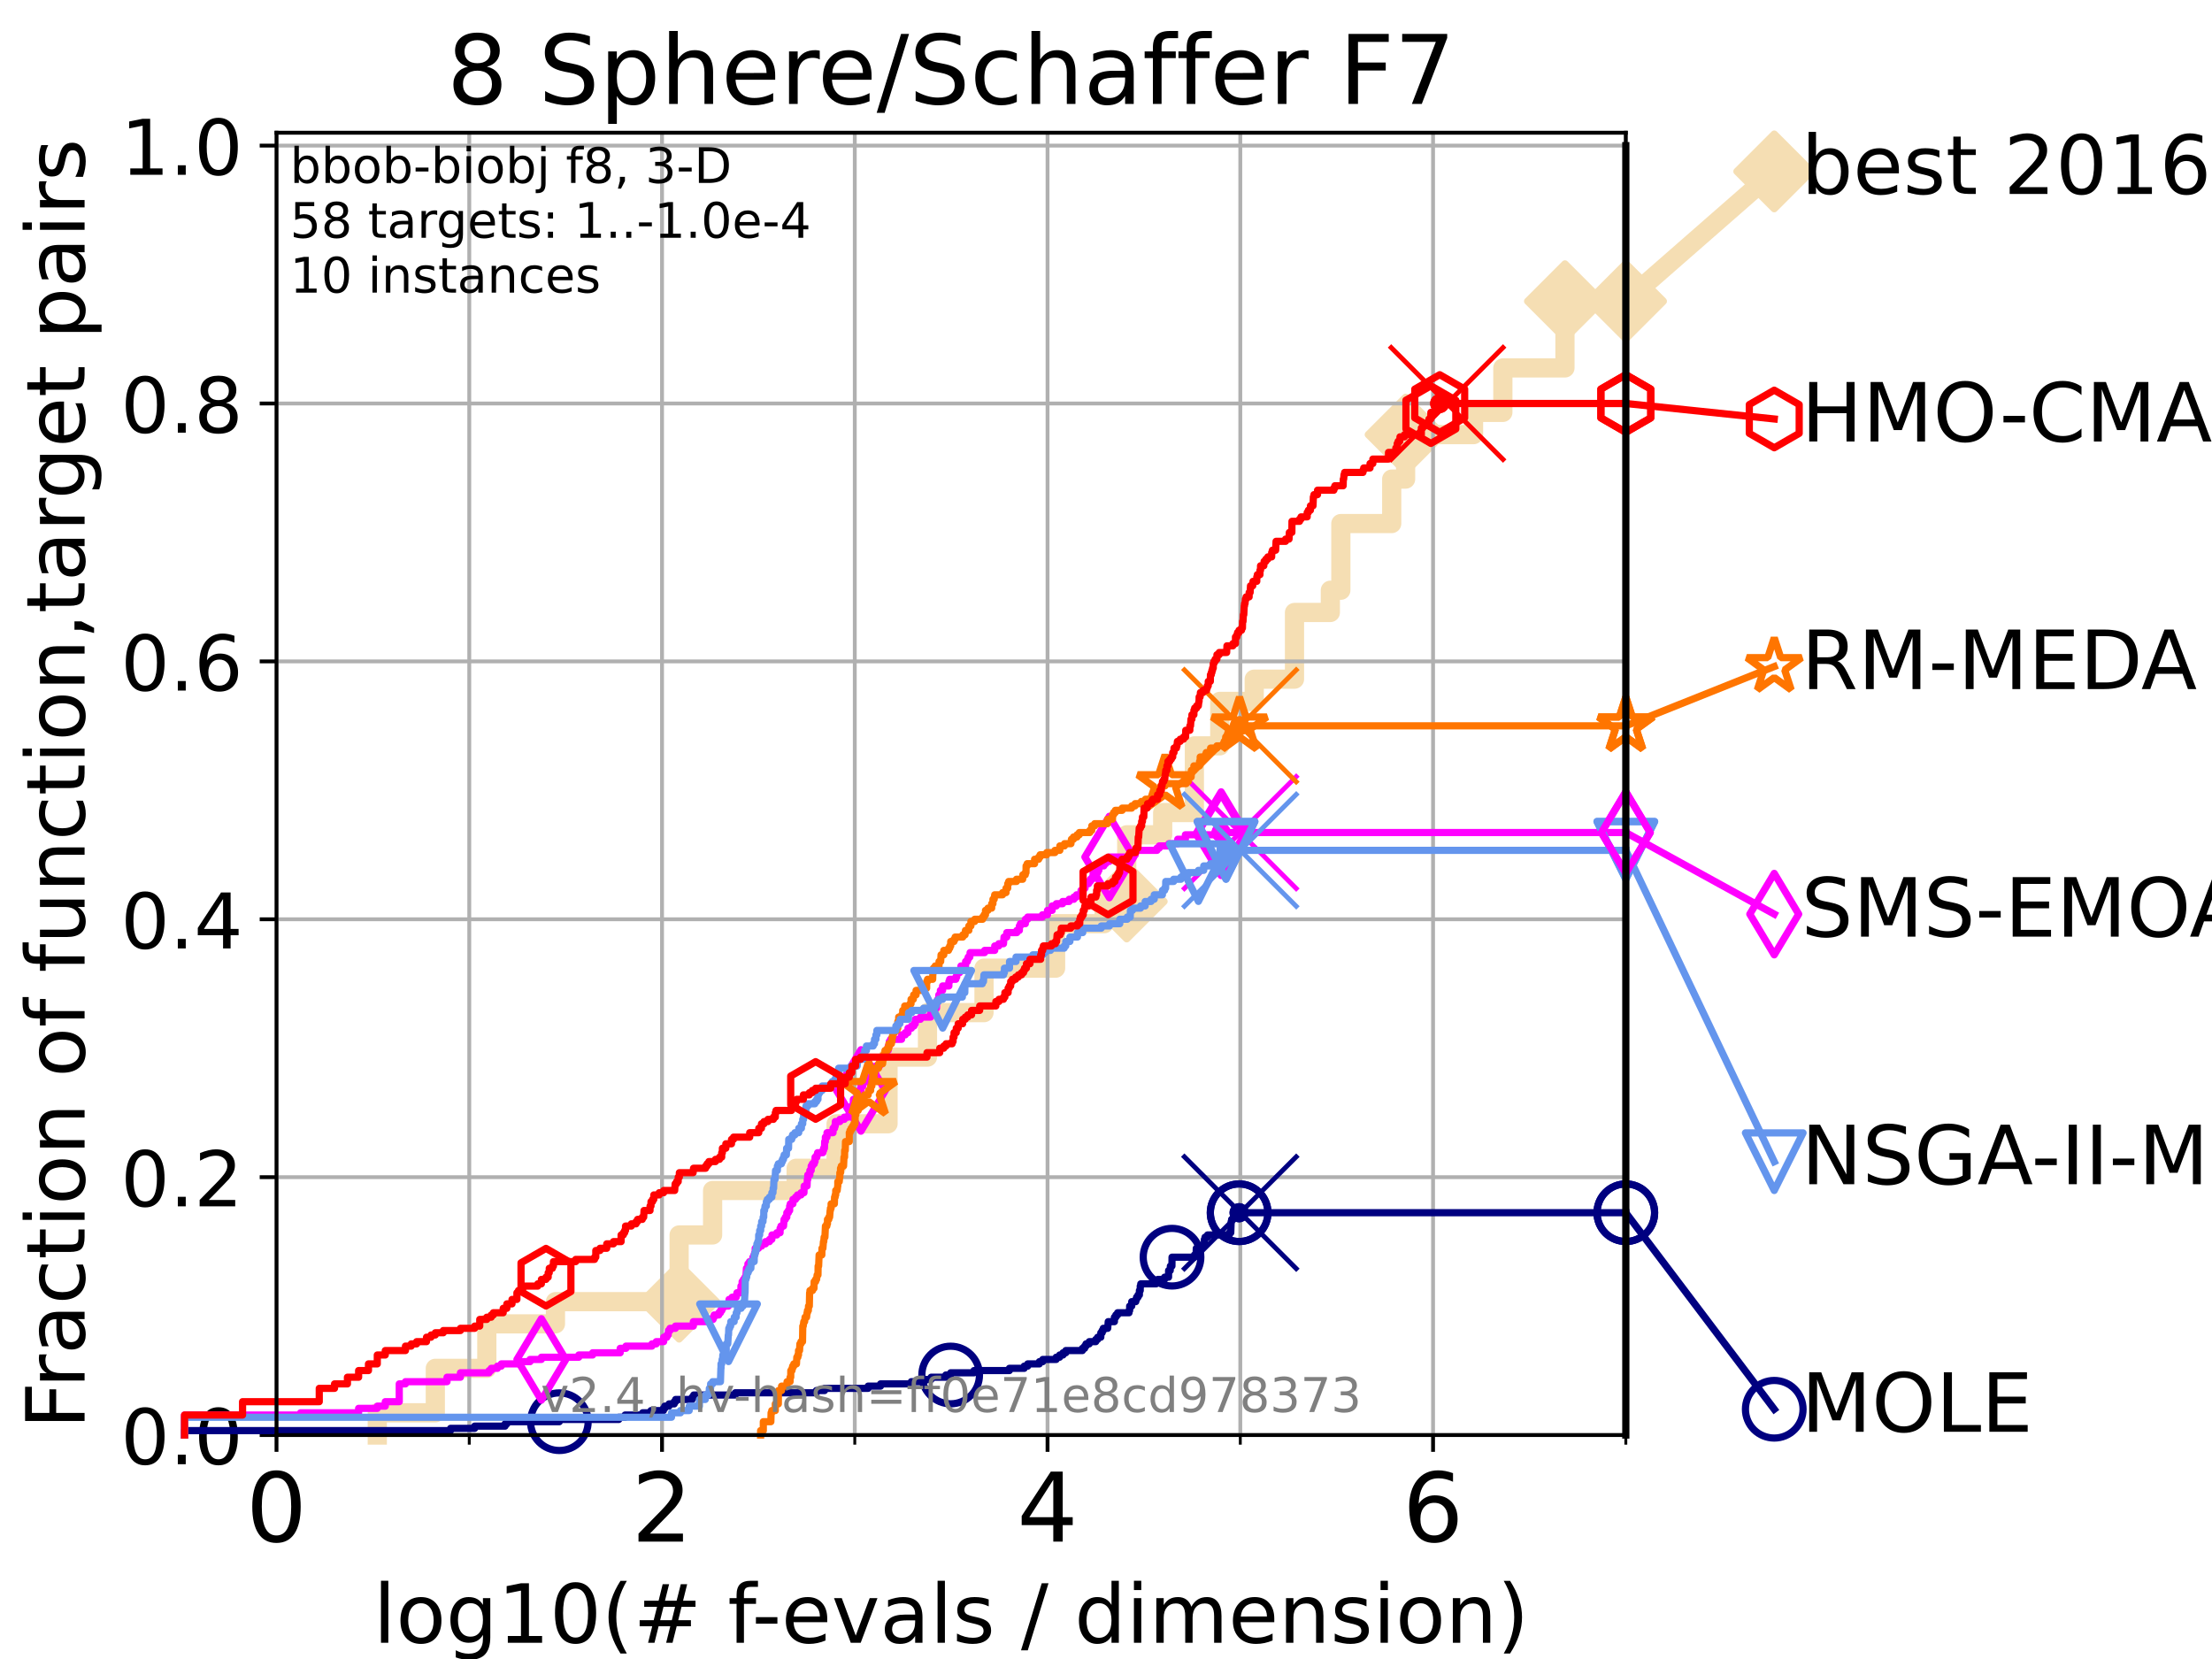 <?xml version="1.0" encoding="utf-8" standalone="no"?>
<!DOCTYPE svg PUBLIC "-//W3C//DTD SVG 1.1//EN"
  "http://www.w3.org/Graphics/SVG/1.1/DTD/svg11.dtd">
<!-- Created with matplotlib (https://matplotlib.org/) -->
<svg height="345.6pt" version="1.1" viewBox="0 0 460.8 345.6" width="460.8pt" xmlns="http://www.w3.org/2000/svg" xmlns:xlink="http://www.w3.org/1999/xlink">
 <defs>
  <style type="text/css">*{stroke-linecap:butt;stroke-linejoin:round;}</style>
 </defs>
 <g id="figure_1">
  <g id="patch_1">
   <path d="M 0 345.6 
L 460.8 345.6 
L 460.8 0 
L 0 0 
z
" style="fill:#ffffff;"/>
  </g>
  <g id="axes_1">
   <g id="patch_2">
    <path d="M 57.6 298.944 
L 338.688 298.944 
L 338.688 27.648 
L 57.6 27.648 
z
" style="fill:#ffffff;"/>
   </g>
   <g id="line2d_1">
    <path d="M 78.596 298.944 
L 78.596 294.313 
L 90.684 294.313 
L 90.684 285.05 
L 101.413 285.05 
L 101.413 275.788 
L 115.711 275.788 
L 115.711 271.157 
L 141.474 271.157 
L 141.474 257.263 
L 148.45 257.263 
L 148.45 248.001 
L 165.85 248.001 
L 165.85 243.37 
L 174.175 243.37 
L 174.175 234.107 
L 184.993 234.107 
L 184.993 220.214 
L 193.212 220.214 
L 193.212 210.951 
L 204.987 210.951 
L 204.987 201.689 
L 219.902 201.689 
L 219.902 192.426 
L 230.015 192.426 
L 230.015 187.795 
L 234.718 187.795 
L 234.718 173.901 
L 242.208 173.901 
L 242.208 169.27 
L 248.812 169.27 
L 248.812 155.377 
L 254.1 155.377 
L 254.1 146.114 
L 261.276 146.114 
L 261.276 141.483 
L 269.667 141.483 
L 269.667 127.589 
L 277.136 127.589 
L 277.136 122.958 
L 279.322 122.958 
L 279.322 109.065 
L 289.917 109.065 
L 289.917 99.802 
L 292.813 99.802 
L 292.813 90.54 
L 306.967 90.54 
L 306.967 85.909 
L 313.071 85.909 
L 313.071 76.646 
L 326.008 76.646 
L 326.008 62.753 
L 338.688 62.753 
" style="fill:none;stroke:#f5deb3;stroke-linecap:square;stroke-width:4;"/>
   </g>
   <g id="line2d_2">
    <defs>
     <path d="M -0 7.778 
L 7.778 0 
L 0 -7.778 
L -7.778 -0 
z
" id="m42bbc4358e" style="stroke:#f5deb3;stroke-linejoin:miter;stroke-width:1.5;"/>
    </defs>
    <g>
     <use style="fill:#f5deb3;stroke:#f5deb3;stroke-linejoin:miter;stroke-width:1.5;" x="141.474" xlink:href="#m42bbc4358e" y="271.157"/>
     <use style="fill:#f5deb3;stroke:#f5deb3;stroke-linejoin:miter;stroke-width:1.5;" x="234.718" xlink:href="#m42bbc4358e" y="187.795"/>
     <use style="fill:#f5deb3;stroke:#f5deb3;stroke-linejoin:miter;stroke-width:1.5;" x="292.813" xlink:href="#m42bbc4358e" y="90.54"/>
     <use style="fill:#f5deb3;stroke:#f5deb3;stroke-linejoin:miter;stroke-width:1.5;" x="326.008" xlink:href="#m42bbc4358e" y="62.753"/>
     <use style="fill:#f5deb3;stroke:#f5deb3;stroke-linejoin:miter;stroke-width:1.5;" x="338.688" xlink:href="#m42bbc4358e" y="62.753"/>
    </g>
   </g>
   <g id="line2d_3">
    <path style="fill:none;stroke:#f5deb3;stroke-linecap:square;stroke-width:4;"/>
    <g/>
   </g>
   <g id="line2d_4">
    <path d="M 338.688 62.753 
L 369.608 35.706 
" style="fill:none;stroke:#f5deb3;stroke-linecap:square;stroke-width:4;"/>
    <g>
     <use style="fill:#f5deb3;stroke:#f5deb3;stroke-linejoin:miter;stroke-width:1.5;" x="338.688" xlink:href="#m42bbc4358e" y="62.753"/>
     <use style="fill:#f5deb3;stroke:#f5deb3;stroke-linejoin:miter;stroke-width:1.5;" x="369.608" xlink:href="#m42bbc4358e" y="35.706"/>
    </g>
   </g>
   <g id="matplotlib.axis_1">
    <g id="xtick_1">
     <g id="line2d_5">
      <path clip-path="url(#p0545ff7c34)" d="M 57.6 298.944 
L 57.6 27.648 
" style="fill:none;stroke:#b0b0b0;stroke-linecap:square;stroke-width:0.8;"/>
     </g>
     <g id="line2d_6">
      <defs>
       <path d="M 0 0 
L 0 3.5 
" id="m77aeb59b26" style="stroke:#000000;stroke-width:0.8;"/>
      </defs>
      <g>
       <use style="stroke:#000000;stroke-width:0.8;" x="57.6" xlink:href="#m77aeb59b26" y="298.944"/>
      </g>
     </g>
     <g id="text_1">
      <!-- 0 -->
      <g transform="translate(51.237 321.141)scale(0.2 -0.2)">
       <defs>
        <path d="M 31.781 66.406 
Q 24.172 66.406 20.328 58.906 
Q 16.5 51.422 16.5 36.375 
Q 16.5 21.391 20.328 13.891 
Q 24.172 6.391 31.781 6.391 
Q 39.453 6.391 43.281 13.891 
Q 47.125 21.391 47.125 36.375 
Q 47.125 51.422 43.281 58.906 
Q 39.453 66.406 31.781 66.406 
z
M 31.781 74.219 
Q 44.047 74.219 50.516 64.516 
Q 56.984 54.828 56.984 36.375 
Q 56.984 17.969 50.516 8.266 
Q 44.047 -1.422 31.781 -1.422 
Q 19.531 -1.422 13.062 8.266 
Q 6.594 17.969 6.594 36.375 
Q 6.594 54.828 13.062 64.516 
Q 19.531 74.219 31.781 74.219 
z
" id="DejaVuSans-48"/>
       </defs>
       <use xlink:href="#DejaVuSans-48"/>
      </g>
     </g>
    </g>
    <g id="xtick_2">
     <g id="line2d_7">
      <path clip-path="url(#p0545ff7c34)" d="M 137.911 298.944 
L 137.911 27.648 
" style="fill:none;stroke:#b0b0b0;stroke-linecap:square;stroke-width:0.8;"/>
     </g>
     <g id="line2d_8">
      <g>
       <use style="stroke:#000000;stroke-width:0.8;" x="137.911" xlink:href="#m77aeb59b26" y="298.944"/>
      </g>
     </g>
     <g id="text_2">
      <!-- 2 -->
      <g transform="translate(131.548 321.141)scale(0.2 -0.2)">
       <defs>
        <path d="M 19.188 8.297 
L 53.609 8.297 
L 53.609 0 
L 7.328 0 
L 7.328 8.297 
Q 12.938 14.109 22.625 23.891 
Q 32.328 33.688 34.812 36.531 
Q 39.547 41.844 41.422 45.531 
Q 43.312 49.219 43.312 52.781 
Q 43.312 58.594 39.234 62.25 
Q 35.156 65.922 28.609 65.922 
Q 23.969 65.922 18.812 64.312 
Q 13.672 62.703 7.812 59.422 
L 7.812 69.391 
Q 13.766 71.781 18.938 73 
Q 24.125 74.219 28.422 74.219 
Q 39.75 74.219 46.484 68.547 
Q 53.219 62.891 53.219 53.422 
Q 53.219 48.922 51.531 44.891 
Q 49.859 40.875 45.406 35.406 
Q 44.188 33.984 37.641 27.219 
Q 31.109 20.453 19.188 8.297 
z
" id="DejaVuSans-50"/>
       </defs>
       <use xlink:href="#DejaVuSans-50"/>
      </g>
     </g>
    </g>
    <g id="xtick_3">
     <g id="line2d_9">
      <path clip-path="url(#p0545ff7c34)" d="M 218.222 298.944 
L 218.222 27.648 
" style="fill:none;stroke:#b0b0b0;stroke-linecap:square;stroke-width:0.8;"/>
     </g>
     <g id="line2d_10">
      <g>
       <use style="stroke:#000000;stroke-width:0.8;" x="218.222" xlink:href="#m77aeb59b26" y="298.944"/>
      </g>
     </g>
     <g id="text_3">
      <!-- 4 -->
      <g transform="translate(211.859 321.141)scale(0.2 -0.2)">
       <defs>
        <path d="M 37.797 64.312 
L 12.891 25.391 
L 37.797 25.391 
z
M 35.203 72.906 
L 47.609 72.906 
L 47.609 25.391 
L 58.016 25.391 
L 58.016 17.188 
L 47.609 17.188 
L 47.609 0 
L 37.797 0 
L 37.797 17.188 
L 4.891 17.188 
L 4.891 26.703 
z
" id="DejaVuSans-52"/>
       </defs>
       <use xlink:href="#DejaVuSans-52"/>
      </g>
     </g>
    </g>
    <g id="xtick_4">
     <g id="line2d_11">
      <path clip-path="url(#p0545ff7c34)" d="M 298.533 298.944 
L 298.533 27.648 
" style="fill:none;stroke:#b0b0b0;stroke-linecap:square;stroke-width:0.8;"/>
     </g>
     <g id="line2d_12">
      <g>
       <use style="stroke:#000000;stroke-width:0.8;" x="298.533" xlink:href="#m77aeb59b26" y="298.944"/>
      </g>
     </g>
     <g id="text_4">
      <!-- 6 -->
      <g transform="translate(292.17 321.141)scale(0.2 -0.2)">
       <defs>
        <path d="M 33.016 40.375 
Q 26.375 40.375 22.484 35.828 
Q 18.609 31.297 18.609 23.391 
Q 18.609 15.531 22.484 10.953 
Q 26.375 6.391 33.016 6.391 
Q 39.656 6.391 43.531 10.953 
Q 47.406 15.531 47.406 23.391 
Q 47.406 31.297 43.531 35.828 
Q 39.656 40.375 33.016 40.375 
z
M 52.594 71.297 
L 52.594 62.312 
Q 48.875 64.062 45.094 64.984 
Q 41.312 65.922 37.594 65.922 
Q 27.828 65.922 22.672 59.328 
Q 17.531 52.734 16.797 39.406 
Q 19.672 43.656 24.016 45.922 
Q 28.375 48.188 33.594 48.188 
Q 44.578 48.188 50.953 41.516 
Q 57.328 34.859 57.328 23.391 
Q 57.328 12.156 50.688 5.359 
Q 44.047 -1.422 33.016 -1.422 
Q 20.359 -1.422 13.672 8.266 
Q 6.984 17.969 6.984 36.375 
Q 6.984 53.656 15.188 63.938 
Q 23.391 74.219 37.203 74.219 
Q 40.922 74.219 44.703 73.484 
Q 48.484 72.75 52.594 71.297 
z
" id="DejaVuSans-54"/>
       </defs>
       <use xlink:href="#DejaVuSans-54"/>
      </g>
     </g>
    </g>
    <g id="xtick_5">
     <g id="line2d_13">
      <path clip-path="url(#p0545ff7c34)" d="M 97.755 298.944 
L 97.755 27.648 
" style="fill:none;stroke:#b0b0b0;stroke-linecap:square;stroke-width:0.8;"/>
     </g>
     <g id="line2d_14">
      <defs>
       <path d="M 0 0 
L 0 2 
" id="mcb659fcae6" style="stroke:#000000;stroke-width:0.6;"/>
      </defs>
      <g>
       <use style="stroke:#000000;stroke-width:0.6;" x="97.755" xlink:href="#mcb659fcae6" y="298.944"/>
      </g>
     </g>
    </g>
    <g id="xtick_6">
     <g id="line2d_15">
      <path clip-path="url(#p0545ff7c34)" d="M 178.066 298.944 
L 178.066 27.648 
" style="fill:none;stroke:#b0b0b0;stroke-linecap:square;stroke-width:0.8;"/>
     </g>
     <g id="line2d_16">
      <g>
       <use style="stroke:#000000;stroke-width:0.6;" x="178.066" xlink:href="#mcb659fcae6" y="298.944"/>
      </g>
     </g>
    </g>
    <g id="xtick_7">
     <g id="line2d_17">
      <path clip-path="url(#p0545ff7c34)" d="M 258.377 298.944 
L 258.377 27.648 
" style="fill:none;stroke:#b0b0b0;stroke-linecap:square;stroke-width:0.8;"/>
     </g>
     <g id="line2d_18">
      <g>
       <use style="stroke:#000000;stroke-width:0.6;" x="258.377" xlink:href="#mcb659fcae6" y="298.944"/>
      </g>
     </g>
    </g>
    <g id="xtick_8">
     <g id="line2d_19">
      <path clip-path="url(#p0545ff7c34)" d="M 338.688 298.944 
L 338.688 27.648 
" style="fill:none;stroke:#b0b0b0;stroke-linecap:square;stroke-width:0.8;"/>
     </g>
     <g id="line2d_20">
      <g>
       <use style="stroke:#000000;stroke-width:0.6;" x="338.688" xlink:href="#mcb659fcae6" y="298.944"/>
      </g>
     </g>
    </g>
    <g id="text_5">
     <!-- log10(# f-evals / dimension) -->
     <g transform="translate(77.764 342.218)scale(0.17 -0.17)">
      <defs>
       <path d="M 9.422 75.984 
L 18.406 75.984 
L 18.406 0 
L 9.422 0 
z
" id="DejaVuSans-108"/>
       <path d="M 30.609 48.391 
Q 23.391 48.391 19.188 42.75 
Q 14.984 37.109 14.984 27.297 
Q 14.984 17.484 19.156 11.844 
Q 23.344 6.203 30.609 6.203 
Q 37.797 6.203 41.984 11.859 
Q 46.188 17.531 46.188 27.297 
Q 46.188 37.016 41.984 42.703 
Q 37.797 48.391 30.609 48.391 
z
M 30.609 56 
Q 42.328 56 49.016 48.375 
Q 55.719 40.766 55.719 27.297 
Q 55.719 13.875 49.016 6.219 
Q 42.328 -1.422 30.609 -1.422 
Q 18.844 -1.422 12.172 6.219 
Q 5.516 13.875 5.516 27.297 
Q 5.516 40.766 12.172 48.375 
Q 18.844 56 30.609 56 
z
" id="DejaVuSans-111"/>
       <path d="M 45.406 27.984 
Q 45.406 37.75 41.375 43.109 
Q 37.359 48.484 30.078 48.484 
Q 22.859 48.484 18.828 43.109 
Q 14.797 37.75 14.797 27.984 
Q 14.797 18.266 18.828 12.891 
Q 22.859 7.516 30.078 7.516 
Q 37.359 7.516 41.375 12.891 
Q 45.406 18.266 45.406 27.984 
z
M 54.391 6.781 
Q 54.391 -7.172 48.188 -13.984 
Q 42 -20.797 29.203 -20.797 
Q 24.469 -20.797 20.266 -20.094 
Q 16.062 -19.391 12.109 -17.922 
L 12.109 -9.188 
Q 16.062 -11.328 19.922 -12.344 
Q 23.781 -13.375 27.781 -13.375 
Q 36.625 -13.375 41.016 -8.766 
Q 45.406 -4.156 45.406 5.172 
L 45.406 9.625 
Q 42.625 4.781 38.281 2.391 
Q 33.938 0 27.875 0 
Q 17.828 0 11.672 7.656 
Q 5.516 15.328 5.516 27.984 
Q 5.516 40.672 11.672 48.328 
Q 17.828 56 27.875 56 
Q 33.938 56 38.281 53.609 
Q 42.625 51.219 45.406 46.391 
L 45.406 54.688 
L 54.391 54.688 
z
" id="DejaVuSans-103"/>
       <path d="M 12.406 8.297 
L 28.516 8.297 
L 28.516 63.922 
L 10.984 60.406 
L 10.984 69.391 
L 28.422 72.906 
L 38.281 72.906 
L 38.281 8.297 
L 54.391 8.297 
L 54.391 0 
L 12.406 0 
z
" id="DejaVuSans-49"/>
       <path d="M 31 75.875 
Q 24.469 64.656 21.281 53.656 
Q 18.109 42.672 18.109 31.391 
Q 18.109 20.125 21.312 9.062 
Q 24.516 -2 31 -13.188 
L 23.188 -13.188 
Q 15.875 -1.703 12.234 9.375 
Q 8.594 20.453 8.594 31.391 
Q 8.594 42.281 12.203 53.312 
Q 15.828 64.359 23.188 75.875 
z
" id="DejaVuSans-40"/>
       <path d="M 51.125 44 
L 36.922 44 
L 32.812 27.688 
L 47.125 27.688 
z
M 43.797 71.781 
L 38.719 51.516 
L 52.984 51.516 
L 58.109 71.781 
L 65.922 71.781 
L 60.891 51.516 
L 76.125 51.516 
L 76.125 44 
L 58.984 44 
L 54.984 27.688 
L 70.516 27.688 
L 70.516 20.219 
L 53.078 20.219 
L 48 0 
L 40.188 0 
L 45.219 20.219 
L 30.906 20.219 
L 25.875 0 
L 18.016 0 
L 23.094 20.219 
L 7.719 20.219 
L 7.719 27.688 
L 24.906 27.688 
L 29 44 
L 13.281 44 
L 13.281 51.516 
L 30.906 51.516 
L 35.891 71.781 
z
" id="DejaVuSans-35"/>
       <path id="DejaVuSans-32"/>
       <path d="M 37.109 75.984 
L 37.109 68.5 
L 28.516 68.5 
Q 23.688 68.5 21.797 66.547 
Q 19.922 64.594 19.922 59.516 
L 19.922 54.688 
L 34.719 54.688 
L 34.719 47.703 
L 19.922 47.703 
L 19.922 0 
L 10.891 0 
L 10.891 47.703 
L 2.297 47.703 
L 2.297 54.688 
L 10.891 54.688 
L 10.891 58.5 
Q 10.891 67.625 15.141 71.797 
Q 19.391 75.984 28.609 75.984 
z
" id="DejaVuSans-102"/>
       <path d="M 4.891 31.391 
L 31.203 31.391 
L 31.203 23.391 
L 4.891 23.391 
z
" id="DejaVuSans-45"/>
       <path d="M 56.203 29.594 
L 56.203 25.203 
L 14.891 25.203 
Q 15.484 15.922 20.484 11.062 
Q 25.484 6.203 34.422 6.203 
Q 39.594 6.203 44.453 7.469 
Q 49.312 8.734 54.109 11.281 
L 54.109 2.781 
Q 49.266 0.734 44.188 -0.344 
Q 39.109 -1.422 33.891 -1.422 
Q 20.797 -1.422 13.156 6.188 
Q 5.516 13.812 5.516 26.812 
Q 5.516 40.234 12.766 48.109 
Q 20.016 56 32.328 56 
Q 43.359 56 49.781 48.891 
Q 56.203 41.797 56.203 29.594 
z
M 47.219 32.234 
Q 47.125 39.594 43.094 43.984 
Q 39.062 48.391 32.422 48.391 
Q 24.906 48.391 20.391 44.141 
Q 15.875 39.891 15.188 32.172 
z
" id="DejaVuSans-101"/>
       <path d="M 2.984 54.688 
L 12.5 54.688 
L 29.594 8.797 
L 46.688 54.688 
L 56.203 54.688 
L 35.688 0 
L 23.484 0 
z
" id="DejaVuSans-118"/>
       <path d="M 34.281 27.484 
Q 23.391 27.484 19.188 25 
Q 14.984 22.516 14.984 16.5 
Q 14.984 11.719 18.141 8.906 
Q 21.297 6.109 26.703 6.109 
Q 34.188 6.109 38.703 11.406 
Q 43.219 16.703 43.219 25.484 
L 43.219 27.484 
z
M 52.203 31.203 
L 52.203 0 
L 43.219 0 
L 43.219 8.297 
Q 40.141 3.328 35.547 0.953 
Q 30.953 -1.422 24.312 -1.422 
Q 15.922 -1.422 10.953 3.297 
Q 6 8.016 6 15.922 
Q 6 25.141 12.172 29.828 
Q 18.359 34.516 30.609 34.516 
L 43.219 34.516 
L 43.219 35.406 
Q 43.219 41.609 39.141 45 
Q 35.062 48.391 27.688 48.391 
Q 23 48.391 18.547 47.266 
Q 14.109 46.141 10.016 43.891 
L 10.016 52.203 
Q 14.938 54.109 19.578 55.047 
Q 24.219 56 28.609 56 
Q 40.484 56 46.344 49.844 
Q 52.203 43.703 52.203 31.203 
z
" id="DejaVuSans-97"/>
       <path d="M 44.281 53.078 
L 44.281 44.578 
Q 40.484 46.531 36.375 47.5 
Q 32.281 48.484 27.875 48.484 
Q 21.188 48.484 17.844 46.438 
Q 14.5 44.391 14.5 40.281 
Q 14.5 37.156 16.891 35.375 
Q 19.281 33.594 26.516 31.984 
L 29.594 31.297 
Q 39.156 29.25 43.188 25.516 
Q 47.219 21.781 47.219 15.094 
Q 47.219 7.469 41.188 3.016 
Q 35.156 -1.422 24.609 -1.422 
Q 20.219 -1.422 15.453 -0.562 
Q 10.688 0.297 5.422 2 
L 5.422 11.281 
Q 10.406 8.688 15.234 7.391 
Q 20.062 6.109 24.812 6.109 
Q 31.156 6.109 34.562 8.281 
Q 37.984 10.453 37.984 14.406 
Q 37.984 18.062 35.516 20.016 
Q 33.062 21.969 24.703 23.781 
L 21.578 24.516 
Q 13.234 26.266 9.516 29.906 
Q 5.812 33.547 5.812 39.891 
Q 5.812 47.609 11.281 51.797 
Q 16.75 56 26.812 56 
Q 31.781 56 36.172 55.266 
Q 40.578 54.547 44.281 53.078 
z
" id="DejaVuSans-115"/>
       <path d="M 25.391 72.906 
L 33.688 72.906 
L 8.297 -9.281 
L 0 -9.281 
z
" id="DejaVuSans-47"/>
       <path d="M 45.406 46.391 
L 45.406 75.984 
L 54.391 75.984 
L 54.391 0 
L 45.406 0 
L 45.406 8.203 
Q 42.578 3.328 38.25 0.953 
Q 33.938 -1.422 27.875 -1.422 
Q 17.969 -1.422 11.734 6.484 
Q 5.516 14.406 5.516 27.297 
Q 5.516 40.188 11.734 48.094 
Q 17.969 56 27.875 56 
Q 33.938 56 38.25 53.625 
Q 42.578 51.266 45.406 46.391 
z
M 14.797 27.297 
Q 14.797 17.391 18.875 11.75 
Q 22.953 6.109 30.078 6.109 
Q 37.203 6.109 41.297 11.75 
Q 45.406 17.391 45.406 27.297 
Q 45.406 37.203 41.297 42.844 
Q 37.203 48.484 30.078 48.484 
Q 22.953 48.484 18.875 42.844 
Q 14.797 37.203 14.797 27.297 
z
" id="DejaVuSans-100"/>
       <path d="M 9.422 54.688 
L 18.406 54.688 
L 18.406 0 
L 9.422 0 
z
M 9.422 75.984 
L 18.406 75.984 
L 18.406 64.594 
L 9.422 64.594 
z
" id="DejaVuSans-105"/>
       <path d="M 52 44.188 
Q 55.375 50.25 60.062 53.125 
Q 64.75 56 71.094 56 
Q 79.641 56 84.281 50.016 
Q 88.922 44.047 88.922 33.016 
L 88.922 0 
L 79.891 0 
L 79.891 32.719 
Q 79.891 40.578 77.094 44.375 
Q 74.312 48.188 68.609 48.188 
Q 61.625 48.188 57.562 43.547 
Q 53.516 38.922 53.516 30.906 
L 53.516 0 
L 44.484 0 
L 44.484 32.719 
Q 44.484 40.625 41.703 44.406 
Q 38.922 48.188 33.109 48.188 
Q 26.219 48.188 22.156 43.531 
Q 18.109 38.875 18.109 30.906 
L 18.109 0 
L 9.078 0 
L 9.078 54.688 
L 18.109 54.688 
L 18.109 46.188 
Q 21.188 51.219 25.484 53.609 
Q 29.781 56 35.688 56 
Q 41.656 56 45.828 52.969 
Q 50 49.953 52 44.188 
z
" id="DejaVuSans-109"/>
       <path d="M 54.891 33.016 
L 54.891 0 
L 45.906 0 
L 45.906 32.719 
Q 45.906 40.484 42.875 44.328 
Q 39.844 48.188 33.797 48.188 
Q 26.516 48.188 22.312 43.547 
Q 18.109 38.922 18.109 30.906 
L 18.109 0 
L 9.078 0 
L 9.078 54.688 
L 18.109 54.688 
L 18.109 46.188 
Q 21.344 51.125 25.703 53.562 
Q 30.078 56 35.797 56 
Q 45.219 56 50.047 50.172 
Q 54.891 44.344 54.891 33.016 
z
" id="DejaVuSans-110"/>
       <path d="M 8.016 75.875 
L 15.828 75.875 
Q 23.141 64.359 26.781 53.312 
Q 30.422 42.281 30.422 31.391 
Q 30.422 20.453 26.781 9.375 
Q 23.141 -1.703 15.828 -13.188 
L 8.016 -13.188 
Q 14.5 -2 17.703 9.062 
Q 20.906 20.125 20.906 31.391 
Q 20.906 42.672 17.703 53.656 
Q 14.5 64.656 8.016 75.875 
z
" id="DejaVuSans-41"/>
      </defs>
      <use xlink:href="#DejaVuSans-108"/>
      <use x="27.783" xlink:href="#DejaVuSans-111"/>
      <use x="88.965" xlink:href="#DejaVuSans-103"/>
      <use x="152.441" xlink:href="#DejaVuSans-49"/>
      <use x="216.064" xlink:href="#DejaVuSans-48"/>
      <use x="279.688" xlink:href="#DejaVuSans-40"/>
      <use x="318.701" xlink:href="#DejaVuSans-35"/>
      <use x="402.49" xlink:href="#DejaVuSans-32"/>
      <use x="434.277" xlink:href="#DejaVuSans-102"/>
      <use x="463.982" xlink:href="#DejaVuSans-45"/>
      <use x="500.066" xlink:href="#DejaVuSans-101"/>
      <use x="561.59" xlink:href="#DejaVuSans-118"/>
      <use x="620.77" xlink:href="#DejaVuSans-97"/>
      <use x="682.049" xlink:href="#DejaVuSans-108"/>
      <use x="709.832" xlink:href="#DejaVuSans-115"/>
      <use x="761.932" xlink:href="#DejaVuSans-32"/>
      <use x="793.719" xlink:href="#DejaVuSans-47"/>
      <use x="827.41" xlink:href="#DejaVuSans-32"/>
      <use x="859.197" xlink:href="#DejaVuSans-100"/>
      <use x="922.674" xlink:href="#DejaVuSans-105"/>
      <use x="950.457" xlink:href="#DejaVuSans-109"/>
      <use x="1047.869" xlink:href="#DejaVuSans-101"/>
      <use x="1109.393" xlink:href="#DejaVuSans-110"/>
      <use x="1172.771" xlink:href="#DejaVuSans-115"/>
      <use x="1224.871" xlink:href="#DejaVuSans-105"/>
      <use x="1252.654" xlink:href="#DejaVuSans-111"/>
      <use x="1313.836" xlink:href="#DejaVuSans-110"/>
      <use x="1377.215" xlink:href="#DejaVuSans-41"/>
     </g>
    </g>
   </g>
   <g id="matplotlib.axis_2">
    <g id="ytick_1">
     <g id="line2d_21">
      <path clip-path="url(#p0545ff7c34)" d="M 57.6 298.944 
L 338.688 298.944 
" style="fill:none;stroke:#b0b0b0;stroke-linecap:square;stroke-width:0.8;"/>
     </g>
     <g id="line2d_22">
      <defs>
       <path d="M 0 0 
L -3.5 0 
" id="mb3e89751b1" style="stroke:#000000;stroke-width:0.8;"/>
      </defs>
      <g>
       <use style="stroke:#000000;stroke-width:0.8;" x="57.6" xlink:href="#mb3e89751b1" y="298.944"/>
      </g>
     </g>
     <g id="text_6">
      <!-- 0.0 -->
      <g transform="translate(25.155 305.023)scale(0.16 -0.16)">
       <defs>
        <path d="M 10.688 12.406 
L 21 12.406 
L 21 0 
L 10.688 0 
z
" id="DejaVuSans-46"/>
       </defs>
       <use xlink:href="#DejaVuSans-48"/>
       <use x="63.623" xlink:href="#DejaVuSans-46"/>
       <use x="95.41" xlink:href="#DejaVuSans-48"/>
      </g>
     </g>
    </g>
    <g id="ytick_2">
     <g id="line2d_23">
      <path clip-path="url(#p0545ff7c34)" d="M 57.6 245.222 
L 338.688 245.222 
" style="fill:none;stroke:#b0b0b0;stroke-linecap:square;stroke-width:0.8;"/>
     </g>
     <g id="line2d_24">
      <g>
       <use style="stroke:#000000;stroke-width:0.8;" x="57.6" xlink:href="#mb3e89751b1" y="245.222"/>
      </g>
     </g>
     <g id="text_7">
      <!-- 0.2 -->
      <g transform="translate(25.155 251.301)scale(0.16 -0.16)">
       <use xlink:href="#DejaVuSans-48"/>
       <use x="63.623" xlink:href="#DejaVuSans-46"/>
       <use x="95.41" xlink:href="#DejaVuSans-50"/>
      </g>
     </g>
    </g>
    <g id="ytick_3">
     <g id="line2d_25">
      <path clip-path="url(#p0545ff7c34)" d="M 57.6 191.5 
L 338.688 191.5 
" style="fill:none;stroke:#b0b0b0;stroke-linecap:square;stroke-width:0.8;"/>
     </g>
     <g id="line2d_26">
      <g>
       <use style="stroke:#000000;stroke-width:0.8;" x="57.6" xlink:href="#mb3e89751b1" y="191.5"/>
      </g>
     </g>
     <g id="text_8">
      <!-- 0.4 -->
      <g transform="translate(25.155 197.579)scale(0.16 -0.16)">
       <use xlink:href="#DejaVuSans-48"/>
       <use x="63.623" xlink:href="#DejaVuSans-46"/>
       <use x="95.41" xlink:href="#DejaVuSans-52"/>
      </g>
     </g>
    </g>
    <g id="ytick_4">
     <g id="line2d_27">
      <path clip-path="url(#p0545ff7c34)" d="M 57.6 137.778 
L 338.688 137.778 
" style="fill:none;stroke:#b0b0b0;stroke-linecap:square;stroke-width:0.8;"/>
     </g>
     <g id="line2d_28">
      <g>
       <use style="stroke:#000000;stroke-width:0.8;" x="57.6" xlink:href="#mb3e89751b1" y="137.778"/>
      </g>
     </g>
     <g id="text_9">
      <!-- 0.6 -->
      <g transform="translate(25.155 143.857)scale(0.16 -0.16)">
       <use xlink:href="#DejaVuSans-48"/>
       <use x="63.623" xlink:href="#DejaVuSans-46"/>
       <use x="95.41" xlink:href="#DejaVuSans-54"/>
      </g>
     </g>
    </g>
    <g id="ytick_5">
     <g id="line2d_29">
      <path clip-path="url(#p0545ff7c34)" d="M 57.6 84.056 
L 338.688 84.056 
" style="fill:none;stroke:#b0b0b0;stroke-linecap:square;stroke-width:0.8;"/>
     </g>
     <g id="line2d_30">
      <g>
       <use style="stroke:#000000;stroke-width:0.8;" x="57.6" xlink:href="#mb3e89751b1" y="84.056"/>
      </g>
     </g>
     <g id="text_10">
      <!-- 0.8 -->
      <g transform="translate(25.155 90.135)scale(0.16 -0.16)">
       <defs>
        <path d="M 31.781 34.625 
Q 24.75 34.625 20.719 30.859 
Q 16.703 27.094 16.703 20.516 
Q 16.703 13.922 20.719 10.156 
Q 24.75 6.391 31.781 6.391 
Q 38.812 6.391 42.859 10.172 
Q 46.922 13.969 46.922 20.516 
Q 46.922 27.094 42.891 30.859 
Q 38.875 34.625 31.781 34.625 
z
M 21.922 38.812 
Q 15.578 40.375 12.031 44.719 
Q 8.5 49.078 8.5 55.328 
Q 8.5 64.062 14.719 69.141 
Q 20.953 74.219 31.781 74.219 
Q 42.672 74.219 48.875 69.141 
Q 55.078 64.062 55.078 55.328 
Q 55.078 49.078 51.531 44.719 
Q 48 40.375 41.703 38.812 
Q 48.828 37.156 52.797 32.312 
Q 56.781 27.484 56.781 20.516 
Q 56.781 9.906 50.312 4.234 
Q 43.844 -1.422 31.781 -1.422 
Q 19.734 -1.422 13.25 4.234 
Q 6.781 9.906 6.781 20.516 
Q 6.781 27.484 10.781 32.312 
Q 14.797 37.156 21.922 38.812 
z
M 18.312 54.391 
Q 18.312 48.734 21.844 45.562 
Q 25.391 42.391 31.781 42.391 
Q 38.141 42.391 41.719 45.562 
Q 45.312 48.734 45.312 54.391 
Q 45.312 60.062 41.719 63.234 
Q 38.141 66.406 31.781 66.406 
Q 25.391 66.406 21.844 63.234 
Q 18.312 60.062 18.312 54.391 
z
" id="DejaVuSans-56"/>
       </defs>
       <use xlink:href="#DejaVuSans-48"/>
       <use x="63.623" xlink:href="#DejaVuSans-46"/>
       <use x="95.41" xlink:href="#DejaVuSans-56"/>
      </g>
     </g>
    </g>
    <g id="ytick_6">
     <g id="line2d_31">
      <path clip-path="url(#p0545ff7c34)" d="M 57.6 30.334 
L 338.688 30.334 
" style="fill:none;stroke:#b0b0b0;stroke-linecap:square;stroke-width:0.8;"/>
     </g>
     <g id="line2d_32">
      <g>
       <use style="stroke:#000000;stroke-width:0.8;" x="57.6" xlink:href="#mb3e89751b1" y="30.334"/>
      </g>
     </g>
     <g id="text_11">
      <!-- 1.0 -->
      <g transform="translate(25.155 36.413)scale(0.16 -0.16)">
       <use xlink:href="#DejaVuSans-49"/>
       <use x="63.623" xlink:href="#DejaVuSans-46"/>
       <use x="95.41" xlink:href="#DejaVuSans-48"/>
      </g>
     </g>
    </g>
    <g id="text_12">
     <!-- Fraction of function,target pairs -->
     <g transform="translate(17.62 297.681)rotate(-90)scale(0.17 -0.17)">
      <defs>
       <path d="M 9.812 72.906 
L 51.703 72.906 
L 51.703 64.594 
L 19.672 64.594 
L 19.672 43.109 
L 48.578 43.109 
L 48.578 34.812 
L 19.672 34.812 
L 19.672 0 
L 9.812 0 
z
" id="DejaVuSans-70"/>
       <path d="M 41.109 46.297 
Q 39.594 47.172 37.812 47.578 
Q 36.031 48 33.891 48 
Q 26.266 48 22.188 43.047 
Q 18.109 38.094 18.109 28.812 
L 18.109 0 
L 9.078 0 
L 9.078 54.688 
L 18.109 54.688 
L 18.109 46.188 
Q 20.953 51.172 25.484 53.578 
Q 30.031 56 36.531 56 
Q 37.453 56 38.578 55.875 
Q 39.703 55.766 41.062 55.516 
z
" id="DejaVuSans-114"/>
       <path d="M 48.781 52.594 
L 48.781 44.188 
Q 44.969 46.297 41.141 47.344 
Q 37.312 48.391 33.406 48.391 
Q 24.656 48.391 19.812 42.844 
Q 14.984 37.312 14.984 27.297 
Q 14.984 17.281 19.812 11.734 
Q 24.656 6.203 33.406 6.203 
Q 37.312 6.203 41.141 7.25 
Q 44.969 8.297 48.781 10.406 
L 48.781 2.094 
Q 45.016 0.344 40.984 -0.531 
Q 36.969 -1.422 32.422 -1.422 
Q 20.062 -1.422 12.781 6.344 
Q 5.516 14.109 5.516 27.297 
Q 5.516 40.672 12.859 48.328 
Q 20.219 56 33.016 56 
Q 37.156 56 41.109 55.141 
Q 45.062 54.297 48.781 52.594 
z
" id="DejaVuSans-99"/>
       <path d="M 18.312 70.219 
L 18.312 54.688 
L 36.812 54.688 
L 36.812 47.703 
L 18.312 47.703 
L 18.312 18.016 
Q 18.312 11.328 20.141 9.422 
Q 21.969 7.516 27.594 7.516 
L 36.812 7.516 
L 36.812 0 
L 27.594 0 
Q 17.188 0 13.234 3.875 
Q 9.281 7.766 9.281 18.016 
L 9.281 47.703 
L 2.688 47.703 
L 2.688 54.688 
L 9.281 54.688 
L 9.281 70.219 
z
" id="DejaVuSans-116"/>
       <path d="M 8.5 21.578 
L 8.5 54.688 
L 17.484 54.688 
L 17.484 21.922 
Q 17.484 14.156 20.5 10.266 
Q 23.531 6.391 29.594 6.391 
Q 36.859 6.391 41.078 11.031 
Q 45.312 15.672 45.312 23.688 
L 45.312 54.688 
L 54.297 54.688 
L 54.297 0 
L 45.312 0 
L 45.312 8.406 
Q 42.047 3.422 37.719 1 
Q 33.406 -1.422 27.688 -1.422 
Q 18.266 -1.422 13.375 4.438 
Q 8.5 10.297 8.5 21.578 
z
M 31.109 56 
z
" id="DejaVuSans-117"/>
       <path d="M 11.719 12.406 
L 22.016 12.406 
L 22.016 4 
L 14.016 -11.625 
L 7.719 -11.625 
L 11.719 4 
z
" id="DejaVuSans-44"/>
       <path d="M 18.109 8.203 
L 18.109 -20.797 
L 9.078 -20.797 
L 9.078 54.688 
L 18.109 54.688 
L 18.109 46.391 
Q 20.953 51.266 25.266 53.625 
Q 29.594 56 35.594 56 
Q 45.562 56 51.781 48.094 
Q 58.016 40.188 58.016 27.297 
Q 58.016 14.406 51.781 6.484 
Q 45.562 -1.422 35.594 -1.422 
Q 29.594 -1.422 25.266 0.953 
Q 20.953 3.328 18.109 8.203 
z
M 48.688 27.297 
Q 48.688 37.203 44.609 42.844 
Q 40.531 48.484 33.406 48.484 
Q 26.266 48.484 22.188 42.844 
Q 18.109 37.203 18.109 27.297 
Q 18.109 17.391 22.188 11.75 
Q 26.266 6.109 33.406 6.109 
Q 40.531 6.109 44.609 11.75 
Q 48.688 17.391 48.688 27.297 
z
" id="DejaVuSans-112"/>
      </defs>
      <use xlink:href="#DejaVuSans-70"/>
      <use x="50.27" xlink:href="#DejaVuSans-114"/>
      <use x="91.383" xlink:href="#DejaVuSans-97"/>
      <use x="152.662" xlink:href="#DejaVuSans-99"/>
      <use x="207.643" xlink:href="#DejaVuSans-116"/>
      <use x="246.852" xlink:href="#DejaVuSans-105"/>
      <use x="274.635" xlink:href="#DejaVuSans-111"/>
      <use x="335.816" xlink:href="#DejaVuSans-110"/>
      <use x="399.195" xlink:href="#DejaVuSans-32"/>
      <use x="430.982" xlink:href="#DejaVuSans-111"/>
      <use x="492.164" xlink:href="#DejaVuSans-102"/>
      <use x="527.369" xlink:href="#DejaVuSans-32"/>
      <use x="559.156" xlink:href="#DejaVuSans-102"/>
      <use x="594.361" xlink:href="#DejaVuSans-117"/>
      <use x="657.74" xlink:href="#DejaVuSans-110"/>
      <use x="721.119" xlink:href="#DejaVuSans-99"/>
      <use x="776.1" xlink:href="#DejaVuSans-116"/>
      <use x="815.309" xlink:href="#DejaVuSans-105"/>
      <use x="843.092" xlink:href="#DejaVuSans-111"/>
      <use x="904.273" xlink:href="#DejaVuSans-110"/>
      <use x="967.652" xlink:href="#DejaVuSans-44"/>
      <use x="999.439" xlink:href="#DejaVuSans-116"/>
      <use x="1038.648" xlink:href="#DejaVuSans-97"/>
      <use x="1099.928" xlink:href="#DejaVuSans-114"/>
      <use x="1139.291" xlink:href="#DejaVuSans-103"/>
      <use x="1202.768" xlink:href="#DejaVuSans-101"/>
      <use x="1264.291" xlink:href="#DejaVuSans-116"/>
      <use x="1303.5" xlink:href="#DejaVuSans-32"/>
      <use x="1335.287" xlink:href="#DejaVuSans-112"/>
      <use x="1398.764" xlink:href="#DejaVuSans-97"/>
      <use x="1460.043" xlink:href="#DejaVuSans-105"/>
      <use x="1487.826" xlink:href="#DejaVuSans-114"/>
      <use x="1528.939" xlink:href="#DejaVuSans-115"/>
     </g>
    </g>
   </g>
   <g id="line2d_33">
    <defs>
     <path d="M 0 1.5 
C 0.398 1.5 0.779 1.342 1.061 1.061 
C 1.342 0.779 1.5 0.398 1.5 0 
C 1.5 -0.398 1.342 -0.779 1.061 -1.061 
C 0.779 -1.342 0.398 -1.5 0 -1.5 
C -0.398 -1.5 -0.779 -1.342 -1.061 -1.061 
C -1.342 -0.779 -1.5 -0.398 -1.5 0 
C -1.5 0.398 -1.342 0.779 -1.061 1.061 
C -0.779 1.342 -0.398 1.5 0 1.5 
z
" id="mbac99244d7" style="stroke:#f5deb3;"/>
    </defs>
    <g>
     <use style="fill:#f5deb3;stroke:#f5deb3;" x="326.008" xlink:href="#mbac99244d7" y="62.753"/>
     <use style="fill:#f5deb3;stroke:#f5deb3;" x="326.008" xlink:href="#mbac99244d7" y="62.753"/>
    </g>
   </g>
   <g id="line2d_34">
    <defs>
     <path d="M 0 1.5 
C 0.398 1.5 0.779 1.342 1.061 1.061 
C 1.342 0.779 1.5 0.398 1.5 0 
C 1.5 -0.398 1.342 -0.779 1.061 -1.061 
C 0.779 -1.342 0.398 -1.5 0 -1.5 
C -0.398 -1.5 -0.779 -1.342 -1.061 -1.061 
C -1.342 -0.779 -1.5 -0.398 -1.5 0 
C -1.5 0.398 -1.342 0.779 -1.061 1.061 
C -0.779 1.342 -0.398 1.5 0 1.5 
z
" id="mbb686b6120" style="stroke:#000080;"/>
    </defs>
    <g>
     <use style="fill:#000080;stroke:#000080;" x="258.131" xlink:href="#mbb686b6120" y="252.632"/>
     <use style="fill:#000080;stroke:#000080;" x="258.131" xlink:href="#mbb686b6120" y="252.632"/>
    </g>
   </g>
   <g id="line2d_35">
    <path d="M 38.441 298.944 
L 38.441 298.018 
L 93.864 298.018 
L 93.864 297.555 
L 98.881 297.555 
L 98.881 297.092 
L 105.21 297.092 
L 105.21 296.628 
L 105.585 296.628 
L 105.585 296.165 
L 116.523 296.165 
L 116.523 295.702 
L 128.905 295.702 
L 128.905 295.239 
L 130.219 295.239 
L 130.219 294.776 
L 133.873 294.776 
L 133.873 294.313 
L 135.615 294.313 
L 135.615 293.85 
L 138.199 293.85 
L 138.199 293.387 
L 138.483 293.387 
L 138.483 292.923 
L 139.36 292.923 
L 139.36 292.46 
L 140.449 292.46 
L 140.449 291.997 
L 140.748 291.997 
L 140.748 291.534 
L 144.189 291.534 
L 144.189 291.071 
L 144.511 291.071 
L 144.511 290.608 
L 153.178 290.608 
L 153.178 290.145 
L 170.064 290.145 
L 170.064 289.682 
L 171.763 289.682 
L 171.763 289.218 
L 180.849 289.218 
L 180.849 288.755 
L 183.433 288.755 
L 183.433 288.292 
L 189.846 288.292 
L 189.846 287.829 
L 192.584 287.829 
L 192.584 287.366 
L 193.971 287.366 
L 193.971 286.903 
L 197.028 286.903 
L 197.028 286.44 
L 198.041 286.44 
L 198.041 285.977 
L 202.898 285.977 
L 202.898 285.514 
L 210.274 285.514 
L 210.274 285.05 
L 213.364 285.05 
L 213.364 284.587 
L 214.09 284.587 
L 214.09 284.124 
L 216.523 284.124 
L 216.523 283.661 
L 217.227 283.661 
L 217.227 283.198 
L 220.023 283.198 
L 220.023 282.735 
L 220.739 282.735 
L 220.739 282.272 
L 221.443 282.272 
L 221.443 281.809 
L 222.028 281.809 
L 222.028 281.345 
L 225.483 281.345 
L 225.483 280.882 
L 225.948 280.882 
L 225.948 280.419 
L 226.233 280.419 
L 226.233 279.956 
L 226.91 279.956 
L 226.91 279.493 
L 228.263 279.493 
L 228.263 279.03 
L 228.662 279.03 
L 228.662 278.567 
L 229.319 278.567 
L 229.319 277.64 
L 229.603 277.64 
L 229.603 277.177 
L 229.834 277.177 
L 229.834 276.714 
L 230.754 276.714 
L 230.862 275.325 
L 232.153 275.325 
L 232.153 274.399 
L 232.45 274.399 
L 232.45 273.935 
L 232.816 273.935 
L 232.816 273.472 
L 235.193 273.472 
L 235.193 273.009 
L 235.326 273.009 
L 235.326 272.083 
L 235.759 272.083 
L 235.759 271.157 
L 236.602 271.157 
L 236.602 270.694 
L 236.77 270.694 
L 236.77 270.231 
L 237.07 270.231 
L 237.07 269.767 
L 237.357 269.767 
L 237.357 268.841 
L 237.532 268.841 
L 237.532 267.915 
L 237.643 267.915 
L 237.643 267.452 
L 240.841 267.452 
L 240.841 266.989 
L 241.198 266.989 
L 241.198 266.526 
L 242.6 266.526 
L 242.6 266.062 
L 243.431 266.062 
L 243.44 264.673 
L 243.779 264.673 
L 243.808 263.747 
L 244.136 263.747 
L 244.154 261.894 
L 248.826 261.894 
L 248.826 261.431 
L 249.168 261.431 
L 249.21 260.042 
L 250.37 260.042 
L 250.37 259.579 
L 250.881 259.579 
L 250.888 258.189 
L 251.036 258.189 
L 251.036 257.726 
L 251.56 257.726 
L 251.56 257.263 
L 256.09 257.263 
L 256.09 256.8 
L 256.391 256.8 
L 256.473 254.484 
L 256.569 254.484 
L 256.569 254.021 
L 256.924 254.021 
L 256.924 253.558 
L 257.873 253.558 
L 257.873 253.095 
L 258.131 253.095 
L 258.131 252.632 
L 338.688 252.632 
L 338.688 252.632 
" style="fill:none;stroke:#000080;stroke-linecap:square;stroke-width:1.5;"/>
   </g>
   <g id="line2d_36">
    <defs>
     <path d="M 0 6 
C 1.591 6 3.117 5.368 4.243 4.243 
C 5.368 3.117 6 1.591 6 0 
C 6 -1.591 5.368 -3.117 4.243 -4.243 
C 3.117 -5.368 1.591 -6 0 -6 
C -1.591 -6 -3.117 -5.368 -4.243 -4.243 
C -5.368 -3.117 -6 -1.591 -6 0 
C -6 1.591 -5.368 3.117 -4.243 4.243 
C -3.117 5.368 -1.591 6 0 6 
z
" id="ma0bd624165" style="stroke:#000080;stroke-width:1.5;"/>
    </defs>
    <g>
     <use style="fill-opacity:0;stroke:#000080;stroke-width:1.5;" x="116.523" xlink:href="#ma0bd624165" y="296.165"/>
     <use style="fill-opacity:0;stroke:#000080;stroke-width:1.5;" x="198.041" xlink:href="#ma0bd624165" y="286.44"/>
     <use style="fill-opacity:0;stroke:#000080;stroke-width:1.5;" x="244.154" xlink:href="#ma0bd624165" y="261.894"/>
     <use style="fill-opacity:0;stroke:#000080;stroke-width:1.5;" x="258.131" xlink:href="#ma0bd624165" y="252.632"/>
     <use style="fill-opacity:0;stroke:#000080;stroke-width:1.5;" x="258.131" xlink:href="#ma0bd624165" y="252.632"/>
     <use style="fill-opacity:0;stroke:#000080;stroke-width:1.5;" x="338.688" xlink:href="#ma0bd624165" y="252.632"/>
    </g>
   </g>
   <g id="line2d_37">
    <path style="fill:none;stroke:#000080;stroke-linecap:square;stroke-width:1.5;"/>
    <g/>
   </g>
   <g id="line2d_38">
    <path clip-path="url(#p0545ff7c34)" d="M 258.377 252.632 
" style="fill:none;stroke:#000080;stroke-linecap:square;stroke-width:1.5;"/>
    <defs>
     <path d="M -12 12 
L 12 -12 
M -12 -12 
L 12 12 
" id="mc206a6b6f1" style="stroke:#000080;"/>
    </defs>
    <g clip-path="url(#p0545ff7c34)">
     <use style="fill:#000080;stroke:#000080;" x="258.377" xlink:href="#mc206a6b6f1" y="252.632"/>
    </g>
   </g>
   <g id="line2d_39">
    <defs>
     <path d="M 0 1.5 
C 0.398 1.5 0.779 1.342 1.061 1.061 
C 1.342 0.779 1.5 0.398 1.5 0 
C 1.5 -0.398 1.342 -0.779 1.061 -1.061 
C 0.779 -1.342 0.398 -1.5 0 -1.5 
C -0.398 -1.5 -0.779 -1.342 -1.061 -1.061 
C -1.342 -0.779 -1.5 -0.398 -1.5 0 
C -1.5 0.398 -1.342 0.779 -1.061 1.061 
C -0.779 1.342 -0.398 1.5 0 1.5 
z
" id="m87e869ebc8" style="stroke:#ff00ff;"/>
    </defs>
    <g>
     <use style="fill:#ff00ff;stroke:#ff00ff;" x="254.385" xlink:href="#m87e869ebc8" y="173.438"/>
     <use style="fill:#ff00ff;stroke:#ff00ff;" x="254.385" xlink:href="#m87e869ebc8" y="173.438"/>
    </g>
   </g>
   <g id="line2d_40">
    <path d="M 38.441 298.944 
L 38.441 294.776 
L 62.617 294.776 
L 62.617 294.313 
L 74.705 294.313 
L 74.705 293.387 
L 78.596 293.387 
L 78.596 292.923 
L 80.259 292.923 
L 80.259 291.997 
L 83.172 291.997 
L 83.172 288.292 
L 84.464 288.292 
L 84.464 287.829 
L 93.122 287.829 
L 93.122 286.903 
L 95.918 286.903 
L 95.918 285.977 
L 101.878 285.977 
L 101.878 285.514 
L 102.331 285.514 
L 102.331 285.05 
L 103.623 285.05 
L 103.623 284.587 
L 104.435 284.587 
L 104.435 284.124 
L 108.326 284.124 
L 108.326 283.661 
L 110.415 283.661 
L 110.415 283.198 
L 112.779 283.198 
L 112.779 282.735 
L 120.572 282.735 
L 120.572 282.272 
L 123.461 282.272 
L 123.461 281.809 
L 129.195 281.809 
L 129.195 280.882 
L 130.398 280.882 
L 130.398 280.419 
L 135.813 280.419 
L 135.813 279.956 
L 136.708 279.956 
L 136.708 279.493 
L 138.256 279.493 
L 138.256 278.567 
L 138.927 278.567 
L 138.927 278.104 
L 139.199 278.104 
L 139.253 277.177 
L 139.573 277.177 
L 139.573 276.714 
L 140.699 276.714 
L 140.699 276.251 
L 144.431 276.251 
L 144.431 275.325 
L 147.67 275.325 
L 147.67 274.862 
L 148.545 274.862 
L 148.545 274.399 
L 148.764 274.399 
L 148.764 273.935 
L 149.735 273.935 
L 149.735 273.472 
L 150.086 273.472 
L 150.086 273.009 
L 150.373 273.009 
L 150.373 272.546 
L 150.599 272.546 
L 150.599 272.083 
L 151.74 272.083 
L 151.819 271.157 
L 151.871 271.157 
L 151.871 270.694 
L 152.512 270.694 
L 152.512 270.231 
L 153.371 270.231 
L 153.371 269.767 
L 153.514 269.767 
L 153.514 269.304 
L 154.236 269.304 
L 154.236 268.841 
L 154.349 268.841 
L 154.349 267.915 
L 154.597 267.915 
L 154.597 266.989 
L 154.885 266.989 
L 154.885 266.526 
L 155.189 266.526 
L 155.189 266.062 
L 155.383 266.062 
L 155.489 264.21 
L 155.804 264.21 
L 155.804 263.284 
L 156.135 263.284 
L 156.135 262.821 
L 156.836 262.821 
L 156.836 261.894 
L 157.05 261.894 
L 157.05 261.431 
L 157.205 261.431 
L 157.205 260.968 
L 157.32 260.968 
L 157.32 260.042 
L 158.013 260.042 
L 158.013 259.579 
L 158.679 259.579 
L 158.679 259.116 
L 159.473 259.116 
L 159.473 258.653 
L 160.298 258.653 
L 160.298 258.189 
L 160.79 258.189 
L 160.821 257.263 
L 161.823 257.263 
L 161.823 256.8 
L 162.503 256.8 
L 162.503 255.874 
L 162.687 255.874 
L 162.687 255.411 
L 163.226 255.411 
L 163.335 254.021 
L 163.603 254.021 
L 163.603 253.558 
L 163.907 253.558 
L 163.907 252.632 
L 164.231 252.632 
L 164.231 252.169 
L 164.499 252.169 
L 164.499 251.243 
L 164.625 251.243 
L 164.625 250.779 
L 165.181 250.779 
L 165.181 249.853 
L 165.721 249.853 
L 165.721 249.39 
L 166.129 249.39 
L 166.129 248.927 
L 166.873 248.927 
L 166.873 248.464 
L 167.481 248.464 
L 167.524 247.075 
L 168.12 247.075 
L 168.182 245.685 
L 168.274 245.685 
L 168.274 244.759 
L 168.706 244.759 
L 168.706 243.833 
L 168.983 243.833 
L 168.983 242.906 
L 169.235 242.906 
L 169.235 242.443 
L 169.626 242.443 
L 169.626 241.98 
L 169.795 241.98 
L 169.795 241.054 
L 170.174 241.054 
L 170.174 240.591 
L 170.32 240.591 
L 170.32 240.128 
L 171.417 240.128 
L 171.417 239.665 
L 171.57 239.665 
L 171.57 239.201 
L 171.746 239.201 
L 171.796 237.812 
L 171.937 237.812 
L 171.937 236.886 
L 172.281 236.886 
L 172.281 235.96 
L 173.538 235.96 
L 173.538 235.033 
L 173.86 235.033 
L 173.86 234.57 
L 174.007 234.57 
L 174.007 233.644 
L 174.97 233.644 
L 174.97 233.181 
L 175.883 233.181 
L 175.883 232.718 
L 176.776 232.718 
L 176.776 232.255 
L 177.202 232.255 
L 177.202 231.328 
L 177.379 231.328 
L 177.379 230.402 
L 177.744 230.402 
L 177.773 229.013 
L 178.711 229.013 
L 178.711 228.087 
L 178.961 228.087 
L 178.961 227.16 
L 179.355 227.16 
L 179.355 226.234 
L 179.776 226.234 
L 179.776 225.308 
L 180.879 225.308 
L 180.879 224.845 
L 181.289 224.845 
L 181.289 224.382 
L 181.61 224.382 
L 181.61 223.455 
L 182.403 223.455 
L 182.439 222.066 
L 183.252 222.066 
L 183.252 221.14 
L 183.394 221.14 
L 183.394 220.677 
L 183.552 220.677 
L 183.552 220.214 
L 184.312 220.214 
L 184.312 219.75 
L 184.682 219.75 
L 184.682 218.824 
L 185.036 218.824 
L 185.036 217.898 
L 185.253 217.898 
L 185.253 216.972 
L 185.528 216.972 
L 185.528 216.509 
L 187.812 216.509 
L 187.812 215.582 
L 188.586 215.582 
L 188.586 215.119 
L 189.149 215.119 
L 189.149 214.193 
L 189.87 214.193 
L 189.87 213.73 
L 190.4 213.73 
L 190.4 213.267 
L 190.664 213.267 
L 190.664 212.34 
L 191.732 212.34 
L 191.732 211.877 
L 193.88 211.877 
L 193.88 210.951 
L 193.999 210.951 
L 193.999 210.025 
L 195.099 210.025 
L 195.139 208.635 
L 195.347 208.635 
L 195.347 208.172 
L 195.574 208.172 
L 195.574 207.246 
L 195.899 207.246 
L 195.899 206.32 
L 196.355 206.32 
L 196.355 205.394 
L 197.667 205.394 
L 197.667 204.467 
L 197.829 204.467 
L 197.829 204.004 
L 199.113 204.004 
L 199.113 203.541 
L 199.303 203.541 
L 199.303 202.615 
L 199.907 202.615 
L 199.907 202.152 
L 200.09 202.152 
L 200.184 201.226 
L 201.149 201.226 
L 201.149 200.299 
L 201.524 200.299 
L 201.524 199.836 
L 201.692 199.836 
L 201.692 199.373 
L 202.036 199.373 
L 202.085 198.447 
L 205.115 198.447 
L 205.115 197.984 
L 207.219 197.984 
L 207.219 197.057 
L 208.067 197.057 
L 208.067 196.594 
L 209.048 196.594 
L 209.158 195.205 
L 209.729 195.205 
L 209.729 194.279 
L 211.83 194.279 
L 211.83 193.816 
L 212.357 193.816 
L 212.357 192.889 
L 212.564 192.889 
L 212.564 192.426 
L 213.599 192.426 
L 213.599 191.5 
L 214.088 191.5 
L 214.088 191.037 
L 217.147 191.037 
L 217.147 190.574 
L 218.211 190.574 
L 218.211 189.648 
L 219.187 189.648 
L 219.187 188.721 
L 220.049 188.721 
L 220.049 188.258 
L 221.365 188.258 
L 221.365 187.795 
L 222.73 187.795 
L 222.73 187.332 
L 223.711 187.332 
L 223.711 186.869 
L 224.266 186.869 
L 224.266 186.406 
L 225.203 186.406 
L 225.203 185.479 
L 225.677 185.479 
L 225.677 185.016 
L 226.038 185.016 
L 226.038 184.09 
L 226.778 184.09 
L 226.778 183.627 
L 227.129 183.627 
L 227.129 183.164 
L 227.549 183.164 
L 227.549 182.701 
L 227.717 182.701 
L 227.717 181.775 
L 228.696 181.775 
L 228.696 181.311 
L 228.913 181.311 
L 228.913 180.385 
L 229.945 180.385 
L 229.945 179.922 
L 230.335 179.922 
L 230.335 179.459 
L 231.094 179.459 
L 231.094 178.533 
L 235.196 178.533 
L 235.196 178.07 
L 236.503 178.07 
L 236.503 177.143 
L 241.024 177.143 
L 241.024 176.68 
L 241.497 176.68 
L 241.497 176.217 
L 243.484 176.217 
L 243.484 175.754 
L 245.349 175.754 
L 245.349 174.828 
L 246.939 174.828 
L 246.939 173.901 
L 254.385 173.901 
L 254.385 173.438 
L 338.688 173.438 
L 338.688 173.438 
" style="fill:none;stroke:#ff00ff;stroke-linecap:square;stroke-width:1.5;"/>
   </g>
   <g id="line2d_41">
    <defs>
     <path d="M -0 8.485 
L 5.091 0 
L 0 -8.485 
L -5.091 -0 
z
" id="mb87d43d155" style="stroke:#ff00ff;stroke-linejoin:miter;stroke-width:1.5;"/>
    </defs>
    <g>
     <use style="fill-opacity:0;stroke:#ff00ff;stroke-linejoin:miter;stroke-width:1.5;" x="112.779" xlink:href="#mb87d43d155" y="283.198"/>
     <use style="fill-opacity:0;stroke:#ff00ff;stroke-linejoin:miter;stroke-width:1.5;" x="179.355" xlink:href="#mb87d43d155" y="227.16"/>
     <use style="fill-opacity:0;stroke:#ff00ff;stroke-linejoin:miter;stroke-width:1.5;" x="231.094" xlink:href="#mb87d43d155" y="178.533"/>
     <use style="fill-opacity:0;stroke:#ff00ff;stroke-linejoin:miter;stroke-width:1.5;" x="254.385" xlink:href="#mb87d43d155" y="173.901"/>
     <use style="fill-opacity:0;stroke:#ff00ff;stroke-linejoin:miter;stroke-width:1.5;" x="254.385" xlink:href="#mb87d43d155" y="173.438"/>
     <use style="fill-opacity:0;stroke:#ff00ff;stroke-linejoin:miter;stroke-width:1.5;" x="338.688" xlink:href="#mb87d43d155" y="173.438"/>
    </g>
   </g>
   <g id="line2d_42">
    <path style="fill:none;stroke:#ff00ff;stroke-linecap:square;stroke-width:1.5;"/>
    <g/>
   </g>
   <g id="line2d_43">
    <path clip-path="url(#p0545ff7c34)" d="M 258.377 173.438 
" style="fill:none;stroke:#ff00ff;stroke-linecap:square;stroke-width:1.5;"/>
    <defs>
     <path d="M -12 12 
L 12 -12 
M -12 -12 
L 12 12 
" id="mba4d8985e7" style="stroke:#ff00ff;"/>
    </defs>
    <g clip-path="url(#p0545ff7c34)">
     <use style="fill:#ff00ff;stroke:#ff00ff;" x="258.377" xlink:href="#mba4d8985e7" y="173.438"/>
    </g>
   </g>
   <g id="line2d_44">
    <defs>
     <path d="M 0 1.5 
C 0.398 1.5 0.779 1.342 1.061 1.061 
C 1.342 0.779 1.5 0.398 1.5 0 
C 1.5 -0.398 1.342 -0.779 1.061 -1.061 
C 0.779 -1.342 0.398 -1.5 0 -1.5 
C -0.398 -1.5 -0.779 -1.342 -1.061 -1.061 
C -1.342 -0.779 -1.5 -0.398 -1.5 0 
C -1.5 0.398 -1.342 0.779 -1.061 1.061 
C -0.779 1.342 -0.398 1.5 0 1.5 
z
" id="m76d6f173b2" style="stroke:#ff7500;"/>
    </defs>
    <g>
     <use style="fill:#ff7500;stroke:#ff7500;" x="258.214" xlink:href="#m76d6f173b2" y="151.209"/>
     <use style="fill:#ff7500;stroke:#ff7500;" x="258.214" xlink:href="#m76d6f173b2" y="151.209"/>
    </g>
   </g>
   <g id="line2d_45">
    <path d="M 158.448 298.944 
L 158.448 298.018 
L 159.012 298.018 
L 159.012 296.165 
L 160.585 296.165 
L 160.633 294.313 
L 160.774 294.313 
L 160.774 293.85 
L 161.511 293.85 
L 161.511 292.46 
L 162.145 292.46 
L 162.159 289.682 
L 162.813 289.682 
L 162.813 288.755 
L 163.907 288.755 
L 163.959 287.829 
L 164.587 287.829 
L 164.587 286.903 
L 164.725 286.903 
L 164.738 285.514 
L 164.986 285.514 
L 164.986 285.05 
L 165.12 285.05 
L 165.12 284.587 
L 165.363 284.587 
L 165.363 284.124 
L 165.92 284.124 
L 165.99 282.735 
L 166.209 282.735 
L 166.209 282.272 
L 166.346 282.272 
L 166.346 281.345 
L 166.561 281.345 
L 166.629 279.956 
L 166.851 279.956 
L 166.851 279.493 
L 167.18 279.493 
L 167.234 276.251 
L 167.331 276.251 
L 167.438 275.325 
L 167.619 275.325 
L 167.714 274.399 
L 168.027 274.399 
L 168.12 273.472 
L 168.202 273.472 
L 168.202 273.009 
L 168.395 273.009 
L 168.426 272.083 
L 168.597 272.083 
L 168.657 269.304 
L 168.726 269.304 
L 168.726 268.841 
L 169.264 268.841 
L 169.264 268.378 
L 169.57 268.378 
L 169.598 266.989 
L 169.907 266.989 
L 169.907 266.526 
L 170.11 266.526 
L 170.22 265.599 
L 170.401 265.599 
L 170.428 263.747 
L 170.536 263.747 
L 170.634 261.431 
L 171.203 261.431 
L 171.229 260.042 
L 171.426 260.042 
L 171.536 258.653 
L 171.604 258.653 
L 171.679 257.726 
L 171.846 257.726 
L 171.954 255.411 
L 172.248 255.411 
L 172.248 254.948 
L 172.378 254.948 
L 172.378 254.021 
L 172.657 254.021 
L 172.657 253.558 
L 172.823 253.558 
L 172.933 252.169 
L 172.987 252.169 
L 172.987 251.706 
L 173.134 251.706 
L 173.134 250.779 
L 173.815 250.779 
L 173.852 249.39 
L 173.978 249.39 
L 173.978 248.927 
L 174.095 248.927 
L 174.095 248.001 
L 174.399 248.001 
L 174.506 247.075 
L 174.527 247.075 
L 174.527 246.148 
L 174.831 246.148 
L 174.908 245.222 
L 174.956 245.222 
L 174.956 244.296 
L 175.095 244.296 
L 175.095 243.37 
L 175.259 243.37 
L 175.259 242.906 
L 175.731 242.906 
L 175.817 241.054 
L 175.942 241.054 
L 175.955 239.665 
L 176.086 239.665 
L 176.132 237.812 
L 176.919 237.812 
L 176.919 235.96 
L 177.074 235.96 
L 177.074 235.496 
L 177.312 235.496 
L 177.312 235.033 
L 177.613 235.033 
L 177.613 234.57 
L 177.873 234.57 
L 177.873 234.107 
L 178.119 234.107 
L 178.159 232.255 
L 178.286 232.255 
L 178.286 231.328 
L 178.784 231.328 
L 178.873 229.476 
L 179.792 229.476 
L 179.792 228.55 
L 180.094 228.55 
L 180.094 228.087 
L 180.854 228.087 
L 180.948 227.16 
L 181.376 227.16 
L 181.376 226.234 
L 181.624 226.234 
L 181.624 225.308 
L 181.804 225.308 
L 181.804 224.382 
L 182.055 224.382 
L 182.055 223.455 
L 182.216 223.455 
L 182.216 222.529 
L 183.013 222.529 
L 183.013 221.603 
L 183.863 221.603 
L 183.955 220.677 
L 184.046 220.677 
L 184.046 219.75 
L 184.365 219.75 
L 184.365 218.824 
L 184.868 218.824 
L 184.868 218.361 
L 185.164 218.361 
L 185.164 217.435 
L 185.698 217.435 
L 185.698 216.972 
L 185.836 216.972 
L 185.836 216.045 
L 185.973 216.045 
L 185.973 215.119 
L 186.35 215.119 
L 186.35 214.656 
L 186.845 214.656 
L 186.845 214.193 
L 187.027 214.193 
L 187.03 212.804 
L 187.21 212.804 
L 187.21 211.877 
L 187.832 211.877 
L 187.832 211.414 
L 188.037 211.414 
L 188.053 210.488 
L 188.468 210.488 
L 188.468 209.562 
L 189.569 209.562 
L 189.569 209.099 
L 189.787 209.099 
L 189.787 208.172 
L 190.256 208.172 
L 190.328 207.246 
L 190.833 207.246 
L 190.833 206.32 
L 192.569 206.32 
L 192.569 205.857 
L 193.036 205.857 
L 193.038 204.467 
L 193.222 204.467 
L 193.222 204.004 
L 194.295 204.004 
L 194.332 202.615 
L 194.446 202.615 
L 194.446 201.689 
L 194.821 201.689 
L 194.821 201.226 
L 195.615 201.226 
L 195.615 200.299 
L 195.96 200.299 
L 196.037 198.91 
L 196.608 198.91 
L 196.608 197.984 
L 197.593 197.984 
L 197.593 197.521 
L 197.85 197.521 
L 197.85 197.057 
L 198.05 197.057 
L 198.05 196.131 
L 198.735 196.131 
L 198.735 195.668 
L 198.974 195.668 
L 198.974 195.205 
L 200.566 195.205 
L 200.566 194.742 
L 201.042 194.742 
L 201.123 193.816 
L 201.832 193.816 
L 201.832 192.889 
L 202.257 192.889 
L 202.257 191.963 
L 203.054 191.963 
L 203.054 191.5 
L 204.69 191.5 
L 204.69 191.037 
L 205.004 191.037 
L 205.004 190.574 
L 205.294 190.574 
L 205.294 189.648 
L 205.807 189.648 
L 205.807 189.184 
L 206.585 189.184 
L 206.585 188.258 
L 206.849 188.258 
L 206.849 187.332 
L 207.107 187.332 
L 207.21 186.406 
L 208.856 186.406 
L 208.856 185.943 
L 209.579 185.943 
L 209.579 185.016 
L 209.928 185.016 
L 209.928 184.09 
L 210.125 184.09 
L 210.125 183.627 
L 211.75 183.627 
L 211.75 183.164 
L 213.043 183.164 
L 213.07 182.238 
L 213.581 182.238 
L 213.581 181.775 
L 213.736 181.775 
L 213.753 180.385 
L 213.981 180.385 
L 213.981 179.922 
L 215.523 179.922 
L 215.523 178.996 
L 216.378 178.996 
L 216.378 178.533 
L 216.673 178.533 
L 216.673 178.07 
L 218.049 178.07 
L 218.049 177.606 
L 219.765 177.606 
L 219.765 177.143 
L 220.782 177.143 
L 220.782 176.217 
L 221.755 176.217 
L 221.755 175.754 
L 223.099 175.754 
L 223.197 174.828 
L 223.625 174.828 
L 223.625 174.365 
L 224.362 174.365 
L 224.362 173.901 
L 224.838 173.901 
L 224.838 173.438 
L 227.032 173.438 
L 227.032 172.975 
L 227.436 172.975 
L 227.436 172.049 
L 228.05 172.049 
L 228.05 171.586 
L 230.709 171.586 
L 230.709 170.66 
L 231.758 170.66 
L 231.758 169.733 
L 231.979 169.733 
L 231.979 169.27 
L 232.344 169.27 
L 232.344 168.807 
L 233.771 168.807 
L 233.771 168.344 
L 235.753 168.344 
L 235.753 167.881 
L 236.458 167.881 
L 236.458 167.418 
L 237.751 167.418 
L 237.751 166.955 
L 238.624 166.955 
L 238.624 166.492 
L 240.042 166.492 
L 240.042 166.028 
L 240.66 166.028 
L 240.66 165.565 
L 241.415 165.565 
L 241.415 165.102 
L 241.73 165.102 
L 241.799 163.713 
L 242.698 163.713 
L 242.698 163.25 
L 247.104 163.25 
L 247.104 162.787 
L 247.562 162.787 
L 247.562 161.86 
L 248.136 161.86 
L 248.194 160.471 
L 248.706 160.471 
L 248.706 159.545 
L 249.885 159.545 
L 249.885 158.618 
L 250.023 158.618 
L 250.023 157.692 
L 251.076 157.692 
L 251.076 157.229 
L 251.275 157.229 
L 251.275 156.766 
L 252.185 156.766 
L 252.185 155.84 
L 253.499 155.84 
L 253.499 155.377 
L 254.81 155.377 
L 254.81 154.914 
L 255.019 154.914 
L 255.019 154.45 
L 255.341 154.45 
L 255.341 153.524 
L 256.637 153.524 
L 256.637 153.061 
L 257.241 153.061 
L 257.241 152.598 
L 257.522 152.598 
L 257.522 151.672 
L 258.214 151.672 
L 258.214 151.209 
L 338.688 151.209 
L 338.688 151.209 
" style="fill:none;stroke:#ff7500;stroke-linecap:square;stroke-width:1.5;"/>
   </g>
   <g id="line2d_46">
    <defs>
     <path d="M 0 -6 
L -1.347 -1.854 
L -5.706 -1.854 
L -2.18 0.708 
L -3.527 4.854 
L -0 2.292 
L 3.527 4.854 
L 2.18 0.708 
L 5.706 -1.854 
L 1.347 -1.854 
z
" id="m614f8d510d" style="stroke:#ff7500;stroke-linejoin:bevel;stroke-width:1.5;"/>
    </defs>
    <g>
     <use style="fill-opacity:0;stroke:#ff7500;stroke-linejoin:bevel;stroke-width:1.5;" x="180.948" xlink:href="#m614f8d510d" y="227.16"/>
     <use style="fill-opacity:0;stroke:#ff7500;stroke-linejoin:bevel;stroke-width:1.5;" x="242.698" xlink:href="#m614f8d510d" y="163.25"/>
     <use style="fill-opacity:0;stroke:#ff7500;stroke-linejoin:bevel;stroke-width:1.5;" x="258.214" xlink:href="#m614f8d510d" y="151.209"/>
     <use style="fill-opacity:0;stroke:#ff7500;stroke-linejoin:bevel;stroke-width:1.5;" x="338.688" xlink:href="#m614f8d510d" y="151.209"/>
    </g>
   </g>
   <g id="line2d_47">
    <path style="fill:none;stroke:#ff7500;stroke-linecap:square;stroke-width:1.5;"/>
    <g/>
   </g>
   <g id="line2d_48">
    <path clip-path="url(#p0545ff7c34)" d="M 258.377 151.209 
" style="fill:none;stroke:#ff7500;stroke-linecap:square;stroke-width:1.5;"/>
    <defs>
     <path d="M -12 12 
L 12 -12 
M -12 -12 
L 12 12 
" id="mf48b08e6e8" style="stroke:#ff7500;"/>
    </defs>
    <g clip-path="url(#p0545ff7c34)">
     <use style="fill:#ff7500;stroke:#ff7500;" x="258.377" xlink:href="#mf48b08e6e8" y="151.209"/>
    </g>
   </g>
   <g id="line2d_49">
    <defs>
     <path d="M 0 1.5 
C 0.398 1.5 0.779 1.342 1.061 1.061 
C 1.342 0.779 1.5 0.398 1.5 0 
C 1.5 -0.398 1.342 -0.779 1.061 -1.061 
C 0.779 -1.342 0.398 -1.5 0 -1.5 
C -0.398 -1.5 -0.779 -1.342 -1.061 -1.061 
C -1.342 -0.779 -1.5 -0.398 -1.5 0 
C -1.5 0.398 -1.342 0.779 -1.061 1.061 
C -0.779 1.342 -0.398 1.5 0 1.5 
z
" id="m0122a338c5" style="stroke:#6495ed;"/>
    </defs>
    <g>
     <use style="fill:#6495ed;stroke:#6495ed;" x="255.404" xlink:href="#m0122a338c5" y="177.143"/>
     <use style="fill:#6495ed;stroke:#6495ed;" x="255.404" xlink:href="#m0122a338c5" y="177.143"/>
    </g>
   </g>
   <g id="line2d_50">
    <path d="M 38.441 298.944 
L 38.441 295.239 
L 139.887 295.239 
L 139.887 294.313 
L 141.756 294.313 
L 141.756 293.85 
L 143.57 293.85 
L 143.57 292.923 
L 145.703 292.923 
L 145.703 291.534 
L 146.924 291.534 
L 146.924 290.608 
L 147.57 290.608 
L 147.57 290.145 
L 147.736 290.145 
L 147.77 289.218 
L 148.032 289.218 
L 148.032 288.292 
L 148.45 288.292 
L 148.45 287.829 
L 150.086 287.829 
L 150.172 285.05 
L 150.201 285.05 
L 150.201 284.124 
L 150.344 284.124 
L 150.429 283.198 
L 150.543 283.198 
L 150.571 282.272 
L 150.766 282.272 
L 150.766 281.809 
L 151.287 281.809 
L 151.287 279.956 
L 151.608 279.956 
L 151.714 278.104 
L 151.766 278.104 
L 151.819 276.714 
L 152.001 276.714 
L 152.001 276.251 
L 152.207 276.251 
L 152.233 275.325 
L 152.934 275.325 
L 152.959 274.399 
L 153.347 274.399 
L 153.371 273.472 
L 153.538 273.472 
L 153.633 272.546 
L 154.395 272.546 
L 154.395 272.083 
L 154.796 272.083 
L 154.796 271.62 
L 154.928 271.62 
L 154.928 271.157 
L 155.081 271.157 
L 155.189 269.304 
L 155.211 269.304 
L 155.254 266.526 
L 155.404 266.526 
L 155.404 266.062 
L 155.552 266.062 
L 155.616 265.136 
L 155.846 265.136 
L 155.846 264.673 
L 156.053 264.673 
L 156.053 264.21 
L 156.418 264.21 
L 156.479 262.821 
L 157.109 262.821 
L 157.128 261.431 
L 157.263 261.431 
L 157.263 260.968 
L 157.396 260.968 
L 157.396 260.505 
L 157.548 260.505 
L 157.604 259.579 
L 157.679 259.579 
L 157.679 259.116 
L 157.865 259.116 
L 157.865 258.653 
L 158.031 258.653 
L 158.049 257.263 
L 158.25 257.263 
L 158.25 256.337 
L 158.466 256.337 
L 158.466 255.411 
L 158.661 255.411 
L 158.661 254.484 
L 158.942 254.484 
L 158.977 253.558 
L 159.098 253.558 
L 159.115 252.169 
L 159.27 252.169 
L 159.372 251.243 
L 159.641 251.243 
L 159.641 250.316 
L 159.841 250.316 
L 159.841 249.853 
L 160.282 249.853 
L 160.282 249.39 
L 160.79 249.39 
L 160.79 248.464 
L 161.023 248.464 
L 161.054 247.538 
L 161.162 247.538 
L 161.223 245.685 
L 161.466 245.685 
L 161.556 243.833 
L 161.941 243.833 
L 161.941 242.906 
L 162.13 242.906 
L 162.13 242.443 
L 162.785 242.443 
L 162.785 241.98 
L 162.993 241.98 
L 162.993 241.517 
L 163.212 241.517 
L 163.212 241.054 
L 163.348 241.054 
L 163.348 240.591 
L 163.815 240.591 
L 163.867 239.201 
L 164.27 239.201 
L 164.308 237.349 
L 164.924 237.349 
L 164.924 236.886 
L 165.096 236.886 
L 165.096 236.423 
L 165.59 236.423 
L 165.59 235.96 
L 166.392 235.96 
L 166.392 235.033 
L 166.951 235.033 
L 166.951 234.107 
L 167.223 234.107 
L 167.223 233.181 
L 167.406 233.181 
L 167.406 232.255 
L 167.651 232.255 
L 167.651 231.328 
L 167.892 231.328 
L 167.892 230.402 
L 168.304 230.402 
L 168.304 229.939 
L 169.748 229.939 
L 169.748 229.476 
L 170.119 229.476 
L 170.119 229.013 
L 170.401 229.013 
L 170.401 228.087 
L 170.518 228.087 
L 170.518 227.623 
L 170.794 227.623 
L 170.794 227.16 
L 171.281 227.16 
L 171.281 226.234 
L 173.372 226.234 
L 173.372 225.308 
L 173.926 225.308 
L 173.926 224.845 
L 174.182 224.845 
L 174.182 223.918 
L 174.506 223.918 
L 174.506 223.455 
L 174.697 223.455 
L 174.697 222.529 
L 177.269 222.529 
L 177.269 222.066 
L 178.57 222.066 
L 178.672 220.677 
L 179.781 220.677 
L 179.781 219.75 
L 180.131 219.75 
L 180.131 218.824 
L 180.494 218.824 
L 180.494 217.898 
L 181.902 217.898 
L 181.902 217.435 
L 182.175 217.435 
L 182.175 216.509 
L 182.471 216.509 
L 182.471 215.582 
L 182.669 215.582 
L 182.669 214.656 
L 186.626 214.656 
L 186.626 213.73 
L 186.999 213.73 
L 186.999 213.267 
L 187.46 213.267 
L 187.497 212.34 
L 189.232 212.34 
L 189.26 210.951 
L 189.938 210.951 
L 189.938 210.488 
L 192.398 210.488 
L 192.398 210.025 
L 194.707 210.025 
L 194.707 209.562 
L 194.989 209.562 
L 194.989 208.635 
L 195.519 208.635 
L 195.519 208.172 
L 196.38 208.172 
L 196.38 207.709 
L 200.477 207.709 
L 200.477 206.783 
L 200.986 206.783 
L 201.027 204.931 
L 204.638 204.931 
L 204.638 204.467 
L 204.877 204.467 
L 204.969 203.078 
L 209.061 203.078 
L 209.061 202.615 
L 209.236 202.615 
L 209.236 201.689 
L 210.298 201.689 
L 210.3 200.299 
L 211.658 200.299 
L 211.658 199.373 
L 215.153 199.373 
L 215.153 198.91 
L 217.26 198.91 
L 217.26 198.447 
L 217.75 198.447 
L 217.75 197.984 
L 218.842 197.984 
L 218.842 197.521 
L 221.69 197.521 
L 221.69 197.057 
L 222.016 197.057 
L 222.016 196.131 
L 222.881 196.131 
L 222.881 195.205 
L 224.455 195.205 
L 224.455 194.279 
L 225.557 194.279 
L 225.56 193.353 
L 229.413 193.353 
L 229.413 192.889 
L 231.131 192.889 
L 231.131 192.426 
L 233.27 192.426 
L 233.27 191.5 
L 234.819 191.5 
L 234.819 191.037 
L 235.45 191.037 
L 235.487 189.648 
L 235.915 189.648 
L 235.915 189.184 
L 237.594 189.184 
L 237.594 188.721 
L 238.563 188.721 
L 238.563 187.795 
L 239.782 187.795 
L 239.782 187.332 
L 240.447 187.332 
L 240.447 186.406 
L 242.151 186.406 
L 242.151 185.479 
L 242.613 185.479 
L 242.613 185.016 
L 242.823 185.016 
L 242.843 183.627 
L 244.491 183.627 
L 244.491 183.164 
L 246.007 183.164 
L 246.007 182.701 
L 246.47 182.701 
L 246.47 182.238 
L 247.495 182.238 
L 247.495 181.775 
L 249.651 181.775 
L 249.651 181.311 
L 250.757 181.311 
L 250.757 180.385 
L 252.146 180.385 
L 252.146 179.922 
L 253.103 179.922 
L 253.103 179.459 
L 254.773 179.459 
L 254.773 178.996 
L 255.186 178.996 
L 255.24 177.606 
L 255.404 177.606 
L 255.404 177.143 
L 338.688 177.143 
L 338.688 177.143 
" style="fill:none;stroke:#6495ed;stroke-linecap:square;stroke-width:1.5;"/>
   </g>
   <g id="line2d_51">
    <defs>
     <path d="M -0 6 
L 6 -6 
L -6 -6 
z
" id="me542400966" style="stroke:#6495ed;stroke-linejoin:miter;stroke-width:1.5;"/>
    </defs>
    <g>
     <use style="fill-opacity:0;stroke:#6495ed;stroke-linejoin:miter;stroke-width:1.5;" x="151.766" xlink:href="#me542400966" y="277.64"/>
     <use style="fill-opacity:0;stroke:#6495ed;stroke-linejoin:miter;stroke-width:1.5;" x="196.38" xlink:href="#me542400966" y="208.172"/>
     <use style="fill-opacity:0;stroke:#6495ed;stroke-linejoin:miter;stroke-width:1.5;" x="249.651" xlink:href="#me542400966" y="181.775"/>
     <use style="fill-opacity:0;stroke:#6495ed;stroke-linejoin:miter;stroke-width:1.5;" x="255.404" xlink:href="#me542400966" y="177.143"/>
     <use style="fill-opacity:0;stroke:#6495ed;stroke-linejoin:miter;stroke-width:1.5;" x="255.404" xlink:href="#me542400966" y="177.143"/>
     <use style="fill-opacity:0;stroke:#6495ed;stroke-linejoin:miter;stroke-width:1.5;" x="338.688" xlink:href="#me542400966" y="177.143"/>
    </g>
   </g>
   <g id="line2d_52">
    <path style="fill:none;stroke:#6495ed;stroke-linecap:square;stroke-width:1.5;"/>
    <g/>
   </g>
   <g id="line2d_53">
    <path clip-path="url(#p0545ff7c34)" d="M 258.384 177.143 
" style="fill:none;stroke:#6495ed;stroke-linecap:square;stroke-width:1.5;"/>
    <defs>
     <path d="M -12 12 
L 12 -12 
M -12 -12 
L 12 12 
" id="m0f98791af6" style="stroke:#6495ed;"/>
    </defs>
    <g clip-path="url(#p0545ff7c34)">
     <use style="fill:#6495ed;stroke:#6495ed;" x="258.384" xlink:href="#m0f98791af6" y="177.143"/>
    </g>
   </g>
   <g id="line2d_54">
    <defs>
     <path d="M 0 1.5 
C 0.398 1.5 0.779 1.342 1.061 1.061 
C 1.342 0.779 1.5 0.398 1.5 0 
C 1.5 -0.398 1.342 -0.779 1.061 -1.061 
C 0.779 -1.342 0.398 -1.5 0 -1.5 
C -0.398 -1.5 -0.779 -1.342 -1.061 -1.061 
C -1.342 -0.779 -1.5 -0.398 -1.5 0 
C -1.5 0.398 -1.342 0.779 -1.061 1.061 
C -0.779 1.342 -0.398 1.5 0 1.5 
z
" id="ma4a5570fdc" style="stroke:#ff0000;"/>
    </defs>
    <g>
     <use style="fill:#ff0000;stroke:#ff0000;" x="299.921" xlink:href="#ma4a5570fdc" y="84.056"/>
     <use style="fill:#ff0000;stroke:#ff0000;" x="299.921" xlink:href="#ma4a5570fdc" y="84.056"/>
    </g>
   </g>
   <g id="line2d_55">
    <path d="M 38.441 298.944 
L 38.441 294.776 
L 50.529 294.776 
L 50.529 291.997 
L 66.508 291.997 
L 66.508 289.218 
L 69.688 289.218 
L 69.688 288.292 
L 72.376 288.292 
L 72.376 286.903 
L 74.705 286.903 
L 74.705 285.514 
L 76.759 285.514 
L 76.759 284.124 
L 78.596 284.124 
L 78.596 282.272 
L 80.259 282.272 
L 80.259 281.345 
L 84.464 281.345 
L 84.464 280.419 
L 85.667 280.419 
L 85.667 279.956 
L 86.793 279.956 
L 86.793 279.493 
L 88.847 279.493 
L 88.847 278.567 
L 89.79 278.567 
L 89.79 278.104 
L 90.684 278.104 
L 90.684 277.64 
L 92.347 277.64 
L 92.347 277.177 
L 95.918 277.177 
L 95.918 276.714 
L 98.881 276.714 
L 98.881 276.251 
L 99.938 276.251 
L 99.938 274.862 
L 101.413 274.862 
L 101.413 274.399 
L 102.331 274.399 
L 102.331 273.935 
L 102.772 273.935 
L 102.772 273.472 
L 104.826 273.472 
L 104.826 272.546 
L 105.585 272.546 
L 105.585 271.62 
L 106.664 271.62 
L 106.664 270.694 
L 107.68 270.694 
L 107.68 269.304 
L 108.006 269.304 
L 108.006 268.841 
L 108.64 268.841 
L 108.64 268.378 
L 108.949 268.378 
L 108.949 267.915 
L 112.026 267.915 
L 112.026 267.452 
L 112.779 267.452 
L 112.779 266.526 
L 113.735 266.526 
L 113.735 266.062 
L 114.194 266.062 
L 114.194 265.136 
L 114.419 265.136 
L 114.419 264.21 
L 115.077 264.21 
L 115.077 263.747 
L 115.291 263.747 
L 115.291 262.821 
L 119.932 262.821 
L 119.932 262.357 
L 123.856 262.357 
L 123.856 261.894 
L 124.114 261.894 
L 124.114 260.505 
L 124.989 260.505 
L 124.989 260.042 
L 126.395 260.042 
L 126.395 259.116 
L 127.799 259.116 
L 127.799 258.653 
L 129.386 258.653 
L 129.386 257.263 
L 129.853 257.263 
L 129.853 256.8 
L 130.128 256.8 
L 130.128 256.337 
L 130.309 256.337 
L 130.309 255.411 
L 131.524 255.411 
L 131.524 254.948 
L 132.502 254.948 
L 132.502 254.484 
L 132.816 254.484 
L 132.816 254.021 
L 133.8 254.021 
L 133.8 253.558 
L 134.092 253.558 
L 134.164 252.169 
L 135.415 252.169 
L 135.415 251.243 
L 135.615 251.243 
L 135.615 250.316 
L 135.944 250.316 
L 135.944 249.853 
L 136.202 249.853 
L 136.202 248.927 
L 137.32 248.927 
L 137.32 248.464 
L 138.256 248.464 
L 138.256 248.001 
L 140.549 248.001 
L 140.649 246.611 
L 140.944 246.611 
L 140.944 246.148 
L 141.283 246.148 
L 141.283 245.222 
L 141.521 245.222 
L 141.521 244.296 
L 144.391 244.296 
L 144.471 243.37 
L 146.993 243.37 
L 146.993 242.906 
L 147.301 242.906 
L 147.301 242.443 
L 147.67 242.443 
L 147.67 241.98 
L 149.043 241.98 
L 149.043 241.517 
L 149.882 241.517 
L 149.882 241.054 
L 150.344 241.054 
L 150.344 240.128 
L 150.486 240.128 
L 150.486 239.201 
L 151.206 239.201 
L 151.206 238.275 
L 152.386 238.275 
L 152.386 237.349 
L 152.811 237.349 
L 152.811 236.886 
L 156.175 236.886 
L 156.175 235.96 
L 158.068 235.96 
L 158.068 235.033 
L 158.626 235.033 
L 158.626 234.107 
L 159.15 234.107 
L 159.15 233.644 
L 159.973 233.644 
L 159.973 233.181 
L 161.116 233.181 
L 161.116 232.718 
L 161.511 232.718 
L 161.511 231.792 
L 161.66 231.792 
L 161.66 231.328 
L 164.887 231.328 
L 164.887 230.402 
L 165.709 230.402 
L 165.709 229.476 
L 165.943 229.476 
L 165.943 229.013 
L 167.353 229.013 
L 167.353 228.087 
L 168.607 228.087 
L 168.607 227.623 
L 169.216 227.623 
L 169.216 227.16 
L 169.916 227.16 
L 169.916 226.697 
L 173.057 226.697 
L 173.057 225.771 
L 176.067 225.771 
L 176.145 224.382 
L 176.931 224.382 
L 176.931 223.455 
L 177.457 223.455 
L 177.481 222.066 
L 178.246 222.066 
L 178.246 220.677 
L 179.273 220.677 
L 179.273 220.214 
L 193.11 220.214 
L 193.11 219.287 
L 195.767 219.287 
L 195.767 218.361 
L 196.61 218.361 
L 196.61 217.898 
L 197.085 217.898 
L 197.085 217.435 
L 198.342 217.435 
L 198.342 216.972 
L 198.544 216.972 
L 198.544 216.045 
L 198.742 216.045 
L 198.742 215.119 
L 199.205 215.119 
L 199.205 214.193 
L 199.607 214.193 
L 199.607 213.267 
L 200.537 213.267 
L 200.537 212.34 
L 201.078 212.34 
L 201.078 211.877 
L 201.609 211.877 
L 201.609 211.414 
L 202.399 211.414 
L 202.399 210.488 
L 204.081 210.488 
L 204.081 209.562 
L 207.453 209.562 
L 207.453 208.635 
L 208.102 208.635 
L 208.102 208.172 
L 209.04 208.172 
L 209.04 207.709 
L 209.334 207.709 
L 209.334 206.783 
L 210.008 206.783 
L 210.008 205.857 
L 210.241 205.857 
L 210.241 205.394 
L 210.539 205.394 
L 210.539 204.467 
L 210.889 204.467 
L 210.889 204.004 
L 211.574 204.004 
L 211.574 203.541 
L 212.148 203.541 
L 212.148 203.078 
L 212.816 203.078 
L 212.816 202.615 
L 213.228 202.615 
L 213.228 202.152 
L 213.424 202.152 
L 213.424 201.689 
L 213.824 201.689 
L 213.824 200.762 
L 214.566 200.762 
L 214.566 199.836 
L 216.795 199.836 
L 216.795 198.91 
L 216.966 198.91 
L 216.966 197.984 
L 217.221 197.984 
L 217.221 197.521 
L 217.344 197.521 
L 217.344 197.057 
L 219.05 197.057 
L 219.05 196.594 
L 219.855 196.594 
L 219.855 196.131 
L 220.109 196.131 
L 220.212 194.742 
L 220.862 194.742 
L 220.862 194.279 
L 221.082 194.279 
L 221.082 193.353 
L 223.055 193.353 
L 223.055 192.889 
L 224.467 192.889 
L 224.467 192.426 
L 224.932 192.426 
L 224.932 191.5 
L 225.068 191.5 
L 225.068 191.037 
L 225.378 191.037 
L 225.378 190.574 
L 225.66 190.574 
L 225.66 189.648 
L 225.878 189.648 
L 225.977 188.721 
L 226.843 188.721 
L 226.843 187.795 
L 227.276 187.795 
L 227.276 186.869 
L 228.298 186.869 
L 228.298 186.406 
L 228.446 186.406 
L 228.446 185.479 
L 228.605 185.479 
L 228.605 184.553 
L 230.823 184.553 
L 230.823 184.09 
L 231.785 184.09 
L 231.785 183.627 
L 232.272 183.627 
L 232.381 182.701 
L 232.762 182.701 
L 232.762 182.238 
L 233.026 182.238 
L 233.026 181.775 
L 233.236 181.775 
L 233.339 179.922 
L 233.722 179.922 
L 233.735 178.996 
L 234.778 178.996 
L 234.778 178.533 
L 235.121 178.533 
L 235.121 178.07 
L 235.339 178.07 
L 235.339 177.606 
L 236.579 177.606 
L 236.633 176.68 
L 237.044 176.68 
L 237.118 174.365 
L 237.21 174.365 
L 237.319 172.512 
L 237.578 172.512 
L 237.578 172.049 
L 237.826 172.049 
L 237.826 171.123 
L 237.996 171.123 
L 237.996 170.196 
L 238.275 170.196 
L 238.329 168.344 
L 238.972 168.344 
L 239.058 167.418 
L 239.842 167.418 
L 239.842 166.955 
L 240.125 166.955 
L 240.125 166.492 
L 241.141 166.492 
L 241.141 165.565 
L 241.581 165.565 
L 241.622 164.639 
L 241.932 164.639 
L 241.932 163.713 
L 242.078 163.713 
L 242.173 162.787 
L 242.449 162.787 
L 242.449 162.323 
L 242.639 162.323 
L 242.726 161.397 
L 242.766 161.397 
L 242.852 160.471 
L 243.091 160.471 
L 243.091 159.545 
L 243.289 159.545 
L 243.303 158.618 
L 243.688 158.618 
L 243.688 158.155 
L 244.016 158.155 
L 244.016 157.692 
L 244.298 157.692 
L 244.298 156.766 
L 244.566 156.766 
L 244.566 155.84 
L 245.073 155.84 
L 245.073 155.377 
L 245.19 155.377 
L 245.273 154.45 
L 245.855 154.45 
L 245.855 153.987 
L 246.559 153.987 
L 246.559 153.524 
L 246.99 153.524 
L 247.009 152.135 
L 247.867 152.135 
L 247.867 151.209 
L 248.009 151.209 
L 248.1 149.819 
L 248.297 149.819 
L 248.297 148.893 
L 248.712 148.893 
L 248.712 147.967 
L 248.87 147.967 
L 248.87 147.504 
L 249.276 147.504 
L 249.276 147.04 
L 249.637 147.04 
L 249.748 146.114 
L 249.792 146.114 
L 249.801 145.188 
L 250.003 145.188 
L 250.069 144.262 
L 250.63 144.262 
L 250.63 143.799 
L 251.361 143.799 
L 251.361 143.336 
L 251.501 143.336 
L 251.501 142.872 
L 251.699 142.872 
L 251.699 141.946 
L 252.135 141.946 
L 252.158 140.557 
L 252.334 140.557 
L 252.334 140.094 
L 252.465 140.094 
L 252.465 139.631 
L 252.596 139.631 
L 252.596 139.167 
L 252.743 139.167 
L 252.743 138.241 
L 252.885 138.241 
L 252.885 137.778 
L 253.145 137.778 
L 253.145 137.315 
L 253.508 137.315 
L 253.508 136.389 
L 253.988 136.389 
L 253.988 135.926 
L 255.534 135.926 
L 255.598 134.536 
L 256.829 134.536 
L 256.829 134.073 
L 257.373 134.073 
L 257.373 132.684 
L 257.665 132.684 
L 257.665 132.221 
L 257.803 132.221 
L 257.803 131.757 
L 258.116 131.757 
L 258.116 131.294 
L 258.631 131.294 
L 258.631 130.831 
L 258.822 130.831 
L 258.848 129.442 
L 258.945 129.442 
L 259.018 128.053 
L 259.104 128.053 
L 259.197 126.2 
L 259.257 126.2 
L 259.257 125.737 
L 259.369 125.737 
L 259.435 124.811 
L 259.585 124.811 
L 259.585 124.348 
L 260.217 124.348 
L 260.217 123.421 
L 260.426 123.421 
L 260.501 122.032 
L 260.973 122.032 
L 261.024 121.106 
L 261.811 121.106 
L 261.811 120.179 
L 261.926 120.179 
L 261.926 119.716 
L 262.47 119.716 
L 262.47 118.79 
L 262.593 118.79 
L 262.593 117.864 
L 263.279 117.864 
L 263.338 116.938 
L 263.706 116.938 
L 263.706 116.475 
L 264.115 116.475 
L 264.115 116.011 
L 264.913 116.011 
L 264.913 115.085 
L 265.062 115.085 
L 265.062 114.622 
L 265.744 114.622 
L 265.826 112.77 
L 267.804 112.77 
L 267.804 112.306 
L 268.53 112.306 
L 268.588 110.917 
L 269.121 110.917 
L 269.142 108.601 
L 270.725 108.601 
L 270.725 108.138 
L 271.025 108.138 
L 271.025 107.675 
L 272.311 107.675 
L 272.311 106.749 
L 272.561 106.749 
L 272.561 106.286 
L 272.984 106.286 
L 272.991 105.36 
L 273.526 105.36 
L 273.597 103.507 
L 273.721 103.507 
L 273.721 103.044 
L 274.464 103.044 
L 274.464 102.118 
L 277.859 102.118 
L 277.859 101.655 
L 278.083 101.655 
L 278.083 101.192 
L 279.802 101.192 
L 279.834 99.802 
L 279.913 99.802 
L 279.985 98.876 
L 280.113 98.876 
L 280.113 98.413 
L 283.928 98.413 
L 283.928 97.95 
L 284.083 97.95 
L 284.083 97.487 
L 285.403 97.487 
L 285.403 96.56 
L 285.987 96.56 
L 285.987 95.634 
L 289.248 95.634 
L 289.249 94.245 
L 290.775 94.245 
L 290.775 93.318 
L 291.066 93.318 
L 291.066 92.392 
L 291.258 92.392 
L 291.258 91.929 
L 291.603 91.929 
L 291.646 91.003 
L 292.584 91.003 
L 292.584 90.54 
L 296.089 90.54 
L 296.089 89.15 
L 296.4 89.15 
L 296.4 88.687 
L 296.97 88.687 
L 296.97 88.224 
L 297.672 88.224 
L 297.672 87.298 
L 298.056 87.298 
L 298.078 85.909 
L 299.013 85.909 
L 299.013 84.982 
L 299.921 84.982 
L 299.921 84.056 
L 338.688 84.056 
L 338.688 84.056 
" style="fill:none;stroke:#ff0000;stroke-linecap:square;stroke-width:1.5;"/>
   </g>
   <g id="line2d_56">
    <defs>
     <path d="M 0 -6 
L -5.196 -3 
L -5.196 3 
L -0 6 
L 5.196 3 
L 5.196 -3 
z
" id="m80ccb52ec1" style="stroke:#ff0000;stroke-linejoin:miter;stroke-width:1.5;"/>
    </defs>
    <g>
     <use style="fill-opacity:0;stroke:#ff0000;stroke-linejoin:miter;stroke-width:1.5;" x="113.735" xlink:href="#m80ccb52ec1" y="266.062"/>
     <use style="fill-opacity:0;stroke:#ff0000;stroke-linejoin:miter;stroke-width:1.5;" x="169.916" xlink:href="#m80ccb52ec1" y="227.16"/>
     <use style="fill-opacity:0;stroke:#ff0000;stroke-linejoin:miter;stroke-width:1.5;" x="230.823" xlink:href="#m80ccb52ec1" y="184.553"/>
     <use style="fill-opacity:0;stroke:#ff0000;stroke-linejoin:miter;stroke-width:1.5;" x="298.078" xlink:href="#m80ccb52ec1" y="86.372"/>
     <use style="fill-opacity:0;stroke:#ff0000;stroke-linejoin:miter;stroke-width:1.5;" x="299.921" xlink:href="#m80ccb52ec1" y="84.056"/>
     <use style="fill-opacity:0;stroke:#ff0000;stroke-linejoin:miter;stroke-width:1.5;" x="338.688" xlink:href="#m80ccb52ec1" y="84.056"/>
    </g>
   </g>
   <g id="line2d_57">
    <path style="fill:none;stroke:#ff0000;stroke-linecap:square;stroke-width:1.5;"/>
    <g/>
   </g>
   <g id="line2d_58">
    <path clip-path="url(#p0545ff7c34)" d="M 301.457 84.056 
" style="fill:none;stroke:#ff0000;stroke-linecap:square;stroke-width:1.5;"/>
    <defs>
     <path d="M -12 12 
L 12 -12 
M -12 -12 
L 12 12 
" id="mf3190ff96d" style="stroke:#ff0000;"/>
    </defs>
    <g clip-path="url(#p0545ff7c34)">
     <use style="fill:#ff0000;stroke:#ff0000;" x="301.457" xlink:href="#mf3190ff96d" y="84.056"/>
    </g>
   </g>
   <g id="line2d_59">
    <path d="M 338.688 252.632 
L 369.608 293.572 
" style="fill:none;stroke:#000080;stroke-linecap:square;stroke-width:1.5;"/>
    <g>
     <use style="fill-opacity:0;stroke:#000080;stroke-width:1.5;" x="338.688" xlink:href="#ma0bd624165" y="252.632"/>
     <use style="fill-opacity:0;stroke:#000080;stroke-width:1.5;" x="369.608" xlink:href="#ma0bd624165" y="293.572"/>
    </g>
   </g>
   <g id="line2d_60">
    <path d="M 338.688 177.143 
L 369.608 241.999 
" style="fill:none;stroke:#6495ed;stroke-linecap:square;stroke-width:1.5;"/>
    <g>
     <use style="fill-opacity:0;stroke:#6495ed;stroke-linejoin:miter;stroke-width:1.5;" x="338.688" xlink:href="#me542400966" y="177.143"/>
     <use style="fill-opacity:0;stroke:#6495ed;stroke-linejoin:miter;stroke-width:1.5;" x="369.608" xlink:href="#me542400966" y="241.999"/>
    </g>
   </g>
   <g id="line2d_61">
    <path d="M 338.688 173.438 
L 369.608 190.426 
" style="fill:none;stroke:#ff00ff;stroke-linecap:square;stroke-width:1.5;"/>
    <g>
     <use style="fill-opacity:0;stroke:#ff00ff;stroke-linejoin:miter;stroke-width:1.5;" x="338.688" xlink:href="#mb87d43d155" y="173.438"/>
     <use style="fill-opacity:0;stroke:#ff00ff;stroke-linejoin:miter;stroke-width:1.5;" x="369.608" xlink:href="#mb87d43d155" y="190.426"/>
    </g>
   </g>
   <g id="line2d_62">
    <path d="M 338.688 151.209 
L 369.608 138.852 
" style="fill:none;stroke:#ff7500;stroke-linecap:square;stroke-width:1.5;"/>
    <g>
     <use style="fill-opacity:0;stroke:#ff7500;stroke-linejoin:bevel;stroke-width:1.5;" x="338.688" xlink:href="#m614f8d510d" y="151.209"/>
     <use style="fill-opacity:0;stroke:#ff7500;stroke-linejoin:bevel;stroke-width:1.5;" x="369.608" xlink:href="#m614f8d510d" y="138.852"/>
    </g>
   </g>
   <g id="line2d_63">
    <path d="M 338.688 84.056 
L 369.608 87.279 
" style="fill:none;stroke:#ff0000;stroke-linecap:square;stroke-width:1.5;"/>
    <g>
     <use style="fill-opacity:0;stroke:#ff0000;stroke-linejoin:miter;stroke-width:1.5;" x="338.688" xlink:href="#m80ccb52ec1" y="84.056"/>
     <use style="fill-opacity:0;stroke:#ff0000;stroke-linejoin:miter;stroke-width:1.5;" x="369.608" xlink:href="#m80ccb52ec1" y="87.279"/>
    </g>
   </g>
   <g id="line2d_64">
    <path d="M 338.688 298.944 
L 338.688 30.334 
" style="fill:none;stroke:#000000;stroke-linecap:square;stroke-width:1.5;"/>
   </g>
   <g id="patch_3">
    <path d="M 57.6 298.944 
L 57.6 27.648 
" style="fill:none;stroke:#000000;stroke-linecap:square;stroke-linejoin:miter;stroke-width:0.8;"/>
   </g>
   <g id="patch_4">
    <path d="M 338.688 298.944 
L 338.688 27.648 
" style="fill:none;stroke:#000000;stroke-linecap:square;stroke-linejoin:miter;stroke-width:0.8;"/>
   </g>
   <g id="patch_5">
    <path d="M 57.6 298.944 
L 338.688 298.944 
" style="fill:none;stroke:#000000;stroke-linecap:square;stroke-linejoin:miter;stroke-width:0.8;"/>
   </g>
   <g id="patch_6">
    <path d="M 57.6 27.648 
L 338.688 27.648 
" style="fill:none;stroke:#000000;stroke-linecap:square;stroke-linejoin:miter;stroke-width:0.8;"/>
   </g>
   <g id="text_13">
    <!-- MOLE -->
    <g transform="translate(375.229 298.263)scale(0.17 -0.17)">
     <defs>
      <path d="M 9.812 72.906 
L 24.516 72.906 
L 43.109 23.297 
L 61.812 72.906 
L 76.516 72.906 
L 76.516 0 
L 66.891 0 
L 66.891 64.016 
L 48.094 14.016 
L 38.188 14.016 
L 19.391 64.016 
L 19.391 0 
L 9.812 0 
z
" id="DejaVuSans-77"/>
      <path d="M 39.406 66.219 
Q 28.656 66.219 22.328 58.203 
Q 16.016 50.203 16.016 36.375 
Q 16.016 22.609 22.328 14.594 
Q 28.656 6.594 39.406 6.594 
Q 50.141 6.594 56.422 14.594 
Q 62.703 22.609 62.703 36.375 
Q 62.703 50.203 56.422 58.203 
Q 50.141 66.219 39.406 66.219 
z
M 39.406 74.219 
Q 54.734 74.219 63.906 63.938 
Q 73.094 53.656 73.094 36.375 
Q 73.094 19.141 63.906 8.859 
Q 54.734 -1.422 39.406 -1.422 
Q 24.031 -1.422 14.812 8.828 
Q 5.609 19.094 5.609 36.375 
Q 5.609 53.656 14.812 63.938 
Q 24.031 74.219 39.406 74.219 
z
" id="DejaVuSans-79"/>
      <path d="M 9.812 72.906 
L 19.672 72.906 
L 19.672 8.297 
L 55.172 8.297 
L 55.172 0 
L 9.812 0 
z
" id="DejaVuSans-76"/>
      <path d="M 9.812 72.906 
L 55.906 72.906 
L 55.906 64.594 
L 19.672 64.594 
L 19.672 43.016 
L 54.391 43.016 
L 54.391 34.719 
L 19.672 34.719 
L 19.672 8.297 
L 56.781 8.297 
L 56.781 0 
L 9.812 0 
z
" id="DejaVuSans-69"/>
     </defs>
     <use xlink:href="#DejaVuSans-77"/>
     <use x="86.279" xlink:href="#DejaVuSans-79"/>
     <use x="164.99" xlink:href="#DejaVuSans-76"/>
     <use x="220.703" xlink:href="#DejaVuSans-69"/>
    </g>
   </g>
   <g id="text_14">
    <!-- NSGA-II-M -->
    <g transform="translate(375.229 246.69)scale(0.17 -0.17)">
     <defs>
      <path d="M 9.812 72.906 
L 23.094 72.906 
L 55.422 11.922 
L 55.422 72.906 
L 64.984 72.906 
L 64.984 0 
L 51.703 0 
L 19.391 60.984 
L 19.391 0 
L 9.812 0 
z
" id="DejaVuSans-78"/>
      <path d="M 53.516 70.516 
L 53.516 60.891 
Q 47.906 63.578 42.922 64.891 
Q 37.938 66.219 33.297 66.219 
Q 25.25 66.219 20.875 63.094 
Q 16.5 59.969 16.5 54.203 
Q 16.5 49.359 19.406 46.891 
Q 22.312 44.438 30.422 42.922 
L 36.375 41.703 
Q 47.406 39.594 52.656 34.297 
Q 57.906 29 57.906 20.125 
Q 57.906 9.516 50.797 4.047 
Q 43.703 -1.422 29.984 -1.422 
Q 24.812 -1.422 18.969 -0.25 
Q 13.141 0.922 6.891 3.219 
L 6.891 13.375 
Q 12.891 10.016 18.656 8.297 
Q 24.422 6.594 29.984 6.594 
Q 38.422 6.594 43.016 9.906 
Q 47.609 13.234 47.609 19.391 
Q 47.609 24.75 44.312 27.781 
Q 41.016 30.812 33.5 32.328 
L 27.484 33.5 
Q 16.453 35.688 11.516 40.375 
Q 6.594 45.062 6.594 53.422 
Q 6.594 63.094 13.406 68.656 
Q 20.219 74.219 32.172 74.219 
Q 37.312 74.219 42.625 73.281 
Q 47.953 72.359 53.516 70.516 
z
" id="DejaVuSans-83"/>
      <path d="M 59.516 10.406 
L 59.516 29.984 
L 43.406 29.984 
L 43.406 38.094 
L 69.281 38.094 
L 69.281 6.781 
Q 63.578 2.734 56.688 0.656 
Q 49.812 -1.422 42 -1.422 
Q 24.906 -1.422 15.25 8.562 
Q 5.609 18.562 5.609 36.375 
Q 5.609 54.25 15.25 64.234 
Q 24.906 74.219 42 74.219 
Q 49.125 74.219 55.547 72.453 
Q 61.969 70.703 67.391 67.281 
L 67.391 56.781 
Q 61.922 61.422 55.766 63.766 
Q 49.609 66.109 42.828 66.109 
Q 29.438 66.109 22.719 58.641 
Q 16.016 51.172 16.016 36.375 
Q 16.016 21.625 22.719 14.156 
Q 29.438 6.688 42.828 6.688 
Q 48.047 6.688 52.141 7.594 
Q 56.25 8.5 59.516 10.406 
z
" id="DejaVuSans-71"/>
      <path d="M 34.188 63.188 
L 20.797 26.906 
L 47.609 26.906 
z
M 28.609 72.906 
L 39.797 72.906 
L 67.578 0 
L 57.328 0 
L 50.688 18.703 
L 17.828 18.703 
L 11.188 0 
L 0.781 0 
z
" id="DejaVuSans-65"/>
      <path d="M 9.812 72.906 
L 19.672 72.906 
L 19.672 0 
L 9.812 0 
z
" id="DejaVuSans-73"/>
     </defs>
     <use xlink:href="#DejaVuSans-78"/>
     <use x="74.805" xlink:href="#DejaVuSans-83"/>
     <use x="138.281" xlink:href="#DejaVuSans-71"/>
     <use x="215.771" xlink:href="#DejaVuSans-65"/>
     <use x="281.93" xlink:href="#DejaVuSans-45"/>
     <use x="318.014" xlink:href="#DejaVuSans-73"/>
     <use x="347.506" xlink:href="#DejaVuSans-73"/>
     <use x="376.998" xlink:href="#DejaVuSans-45"/>
     <use x="413.082" xlink:href="#DejaVuSans-77"/>
    </g>
   </g>
   <g id="text_15">
    <!-- SMS-EMOA- -->
    <g transform="translate(375.229 195.117)scale(0.17 -0.17)">
     <use xlink:href="#DejaVuSans-83"/>
     <use x="63.477" xlink:href="#DejaVuSans-77"/>
     <use x="149.756" xlink:href="#DejaVuSans-83"/>
     <use x="213.232" xlink:href="#DejaVuSans-45"/>
     <use x="249.316" xlink:href="#DejaVuSans-69"/>
     <use x="312.5" xlink:href="#DejaVuSans-77"/>
     <use x="398.779" xlink:href="#DejaVuSans-79"/>
     <use x="475.74" xlink:href="#DejaVuSans-65"/>
     <use x="541.898" xlink:href="#DejaVuSans-45"/>
    </g>
   </g>
   <g id="text_16">
    <!-- RM-MEDA A -->
    <g transform="translate(375.229 143.543)scale(0.17 -0.17)">
     <defs>
      <path d="M 44.391 34.188 
Q 47.562 33.109 50.562 29.594 
Q 53.562 26.078 56.594 19.922 
L 66.609 0 
L 56 0 
L 46.688 18.703 
Q 43.062 26.031 39.672 28.422 
Q 36.281 30.812 30.422 30.812 
L 19.672 30.812 
L 19.672 0 
L 9.812 0 
L 9.812 72.906 
L 32.078 72.906 
Q 44.578 72.906 50.734 67.672 
Q 56.891 62.453 56.891 51.906 
Q 56.891 45.016 53.688 40.469 
Q 50.484 35.938 44.391 34.188 
z
M 19.672 64.797 
L 19.672 38.922 
L 32.078 38.922 
Q 39.203 38.922 42.844 42.219 
Q 46.484 45.516 46.484 51.906 
Q 46.484 58.297 42.844 61.547 
Q 39.203 64.797 32.078 64.797 
z
" id="DejaVuSans-82"/>
      <path d="M 19.672 64.797 
L 19.672 8.109 
L 31.594 8.109 
Q 46.688 8.109 53.688 14.938 
Q 60.688 21.781 60.688 36.531 
Q 60.688 51.172 53.688 57.984 
Q 46.688 64.797 31.594 64.797 
z
M 9.812 72.906 
L 30.078 72.906 
Q 51.266 72.906 61.172 64.094 
Q 71.094 55.281 71.094 36.531 
Q 71.094 17.672 61.125 8.828 
Q 51.172 0 30.078 0 
L 9.812 0 
z
" id="DejaVuSans-68"/>
     </defs>
     <use xlink:href="#DejaVuSans-82"/>
     <use x="69.482" xlink:href="#DejaVuSans-77"/>
     <use x="155.762" xlink:href="#DejaVuSans-45"/>
     <use x="191.846" xlink:href="#DejaVuSans-77"/>
     <use x="278.125" xlink:href="#DejaVuSans-69"/>
     <use x="341.309" xlink:href="#DejaVuSans-68"/>
     <use x="416.561" xlink:href="#DejaVuSans-65"/>
     <use x="484.969" xlink:href="#DejaVuSans-32"/>
     <use x="516.756" xlink:href="#DejaVuSans-65"/>
    </g>
   </g>
   <g id="text_17">
    <!-- HMO-CMA-E -->
    <g transform="translate(375.229 91.97)scale(0.17 -0.17)">
     <defs>
      <path d="M 9.812 72.906 
L 19.672 72.906 
L 19.672 43.016 
L 55.516 43.016 
L 55.516 72.906 
L 65.375 72.906 
L 65.375 0 
L 55.516 0 
L 55.516 34.719 
L 19.672 34.719 
L 19.672 0 
L 9.812 0 
z
" id="DejaVuSans-72"/>
      <path d="M 64.406 67.281 
L 64.406 56.891 
Q 59.422 61.531 53.781 63.812 
Q 48.141 66.109 41.797 66.109 
Q 29.297 66.109 22.656 58.469 
Q 16.016 50.828 16.016 36.375 
Q 16.016 21.969 22.656 14.328 
Q 29.297 6.688 41.797 6.688 
Q 48.141 6.688 53.781 8.984 
Q 59.422 11.281 64.406 15.922 
L 64.406 5.609 
Q 59.234 2.094 53.438 0.328 
Q 47.656 -1.422 41.219 -1.422 
Q 24.656 -1.422 15.125 8.703 
Q 5.609 18.844 5.609 36.375 
Q 5.609 53.953 15.125 64.078 
Q 24.656 74.219 41.219 74.219 
Q 47.75 74.219 53.531 72.484 
Q 59.328 70.75 64.406 67.281 
z
" id="DejaVuSans-67"/>
     </defs>
     <use xlink:href="#DejaVuSans-72"/>
     <use x="75.195" xlink:href="#DejaVuSans-77"/>
     <use x="161.475" xlink:href="#DejaVuSans-79"/>
     <use x="242.936" xlink:href="#DejaVuSans-45"/>
     <use x="279.02" xlink:href="#DejaVuSans-67"/>
     <use x="348.844" xlink:href="#DejaVuSans-77"/>
     <use x="435.123" xlink:href="#DejaVuSans-65"/>
     <use x="501.281" xlink:href="#DejaVuSans-45"/>
     <use x="537.365" xlink:href="#DejaVuSans-69"/>
    </g>
   </g>
   <g id="text_18">
    <!-- best 2016 -->
    <g transform="translate(375.229 40.397)scale(0.17 -0.17)">
     <defs>
      <path d="M 48.688 27.297 
Q 48.688 37.203 44.609 42.844 
Q 40.531 48.484 33.406 48.484 
Q 26.266 48.484 22.188 42.844 
Q 18.109 37.203 18.109 27.297 
Q 18.109 17.391 22.188 11.75 
Q 26.266 6.109 33.406 6.109 
Q 40.531 6.109 44.609 11.75 
Q 48.688 17.391 48.688 27.297 
z
M 18.109 46.391 
Q 20.953 51.266 25.266 53.625 
Q 29.594 56 35.594 56 
Q 45.562 56 51.781 48.094 
Q 58.016 40.188 58.016 27.297 
Q 58.016 14.406 51.781 6.484 
Q 45.562 -1.422 35.594 -1.422 
Q 29.594 -1.422 25.266 0.953 
Q 20.953 3.328 18.109 8.203 
L 18.109 0 
L 9.078 0 
L 9.078 75.984 
L 18.109 75.984 
z
" id="DejaVuSans-98"/>
     </defs>
     <use xlink:href="#DejaVuSans-98"/>
     <use x="63.477" xlink:href="#DejaVuSans-101"/>
     <use x="125" xlink:href="#DejaVuSans-115"/>
     <use x="177.1" xlink:href="#DejaVuSans-116"/>
     <use x="216.309" xlink:href="#DejaVuSans-32"/>
     <use x="248.096" xlink:href="#DejaVuSans-50"/>
     <use x="311.719" xlink:href="#DejaVuSans-48"/>
     <use x="375.342" xlink:href="#DejaVuSans-49"/>
     <use x="438.965" xlink:href="#DejaVuSans-54"/>
    </g>
   </g>
   <g id="text_19">
    <!-- bbob-biobj f8, 3-D -->
    <g transform="translate(60.411 38.111)scale(0.102 -0.102)">
     <defs>
      <path d="M 9.422 54.688 
L 18.406 54.688 
L 18.406 -0.984 
Q 18.406 -11.422 14.422 -16.109 
Q 10.453 -20.797 1.609 -20.797 
L -1.812 -20.797 
L -1.812 -13.188 
L 0.594 -13.188 
Q 5.719 -13.188 7.562 -10.812 
Q 9.422 -8.453 9.422 -0.984 
z
M 9.422 75.984 
L 18.406 75.984 
L 18.406 64.594 
L 9.422 64.594 
z
" id="DejaVuSans-106"/>
      <path d="M 40.578 39.312 
Q 47.656 37.797 51.625 33 
Q 55.609 28.219 55.609 21.188 
Q 55.609 10.406 48.188 4.484 
Q 40.766 -1.422 27.094 -1.422 
Q 22.516 -1.422 17.656 -0.516 
Q 12.797 0.391 7.625 2.203 
L 7.625 11.719 
Q 11.719 9.328 16.594 8.109 
Q 21.484 6.891 26.812 6.891 
Q 36.078 6.891 40.938 10.547 
Q 45.797 14.203 45.797 21.188 
Q 45.797 27.641 41.281 31.266 
Q 36.766 34.906 28.719 34.906 
L 20.219 34.906 
L 20.219 43.016 
L 29.109 43.016 
Q 36.375 43.016 40.234 45.922 
Q 44.094 48.828 44.094 54.297 
Q 44.094 59.906 40.109 62.906 
Q 36.141 65.922 28.719 65.922 
Q 24.656 65.922 20.016 65.031 
Q 15.375 64.156 9.812 62.312 
L 9.812 71.094 
Q 15.438 72.656 20.344 73.438 
Q 25.25 74.219 29.594 74.219 
Q 40.828 74.219 47.359 69.109 
Q 53.906 64.016 53.906 55.328 
Q 53.906 49.266 50.438 45.094 
Q 46.969 40.922 40.578 39.312 
z
" id="DejaVuSans-51"/>
     </defs>
     <use xlink:href="#DejaVuSans-98"/>
     <use x="63.477" xlink:href="#DejaVuSans-98"/>
     <use x="126.953" xlink:href="#DejaVuSans-111"/>
     <use x="188.135" xlink:href="#DejaVuSans-98"/>
     <use x="251.611" xlink:href="#DejaVuSans-45"/>
     <use x="287.695" xlink:href="#DejaVuSans-98"/>
     <use x="351.172" xlink:href="#DejaVuSans-105"/>
     <use x="378.955" xlink:href="#DejaVuSans-111"/>
     <use x="440.137" xlink:href="#DejaVuSans-98"/>
     <use x="503.613" xlink:href="#DejaVuSans-106"/>
     <use x="531.396" xlink:href="#DejaVuSans-32"/>
     <use x="563.184" xlink:href="#DejaVuSans-102"/>
     <use x="598.389" xlink:href="#DejaVuSans-56"/>
     <use x="662.012" xlink:href="#DejaVuSans-44"/>
     <use x="693.799" xlink:href="#DejaVuSans-32"/>
     <use x="725.586" xlink:href="#DejaVuSans-51"/>
     <use x="789.209" xlink:href="#DejaVuSans-45"/>
     <use x="825.293" xlink:href="#DejaVuSans-68"/>
    </g>
    <!-- 58 targets: 1..-1.0e-4 -->
    <g transform="translate(60.411 49.533)scale(0.102 -0.102)">
     <defs>
      <path d="M 10.797 72.906 
L 49.516 72.906 
L 49.516 64.594 
L 19.828 64.594 
L 19.828 46.734 
Q 21.969 47.469 24.109 47.828 
Q 26.266 48.188 28.422 48.188 
Q 40.625 48.188 47.75 41.5 
Q 54.891 34.812 54.891 23.391 
Q 54.891 11.625 47.562 5.094 
Q 40.234 -1.422 26.906 -1.422 
Q 22.312 -1.422 17.547 -0.641 
Q 12.797 0.141 7.719 1.703 
L 7.719 11.625 
Q 12.109 9.234 16.797 8.062 
Q 21.484 6.891 26.703 6.891 
Q 35.156 6.891 40.078 11.328 
Q 45.016 15.766 45.016 23.391 
Q 45.016 31 40.078 35.438 
Q 35.156 39.891 26.703 39.891 
Q 22.75 39.891 18.812 39.016 
Q 14.891 38.141 10.797 36.281 
z
" id="DejaVuSans-53"/>
      <path d="M 11.719 12.406 
L 22.016 12.406 
L 22.016 0 
L 11.719 0 
z
M 11.719 51.703 
L 22.016 51.703 
L 22.016 39.312 
L 11.719 39.312 
z
" id="DejaVuSans-58"/>
     </defs>
     <use xlink:href="#DejaVuSans-53"/>
     <use x="63.623" xlink:href="#DejaVuSans-56"/>
     <use x="127.246" xlink:href="#DejaVuSans-32"/>
     <use x="159.033" xlink:href="#DejaVuSans-116"/>
     <use x="198.242" xlink:href="#DejaVuSans-97"/>
     <use x="259.521" xlink:href="#DejaVuSans-114"/>
     <use x="298.885" xlink:href="#DejaVuSans-103"/>
     <use x="362.361" xlink:href="#DejaVuSans-101"/>
     <use x="423.885" xlink:href="#DejaVuSans-116"/>
     <use x="463.094" xlink:href="#DejaVuSans-115"/>
     <use x="515.193" xlink:href="#DejaVuSans-58"/>
     <use x="548.885" xlink:href="#DejaVuSans-32"/>
     <use x="580.672" xlink:href="#DejaVuSans-49"/>
     <use x="644.295" xlink:href="#DejaVuSans-46"/>
     <use x="676.082" xlink:href="#DejaVuSans-46"/>
     <use x="707.869" xlink:href="#DejaVuSans-45"/>
     <use x="743.953" xlink:href="#DejaVuSans-49"/>
     <use x="807.576" xlink:href="#DejaVuSans-46"/>
     <use x="839.363" xlink:href="#DejaVuSans-48"/>
     <use x="902.986" xlink:href="#DejaVuSans-101"/>
     <use x="964.51" xlink:href="#DejaVuSans-45"/>
     <use x="1000.594" xlink:href="#DejaVuSans-52"/>
    </g>
    <!-- 10 instances -->
    <g transform="translate(60.411 60.955)scale(0.102 -0.102)">
     <use xlink:href="#DejaVuSans-49"/>
     <use x="63.623" xlink:href="#DejaVuSans-48"/>
     <use x="127.246" xlink:href="#DejaVuSans-32"/>
     <use x="159.033" xlink:href="#DejaVuSans-105"/>
     <use x="186.816" xlink:href="#DejaVuSans-110"/>
     <use x="250.195" xlink:href="#DejaVuSans-115"/>
     <use x="302.295" xlink:href="#DejaVuSans-116"/>
     <use x="341.504" xlink:href="#DejaVuSans-97"/>
     <use x="402.783" xlink:href="#DejaVuSans-110"/>
     <use x="466.162" xlink:href="#DejaVuSans-99"/>
     <use x="521.143" xlink:href="#DejaVuSans-101"/>
     <use x="582.666" xlink:href="#DejaVuSans-115"/>
    </g>
   </g>
   <g id="text_20">
    <!-- v2.4, hv-hash=ff0e71e8cd978373 -->
    <g style="fill:#808080;" transform="translate(112.649 294.151)scale(0.1 -0.1)">
     <defs>
      <path d="M 54.891 33.016 
L 54.891 0 
L 45.906 0 
L 45.906 32.719 
Q 45.906 40.484 42.875 44.328 
Q 39.844 48.188 33.797 48.188 
Q 26.516 48.188 22.312 43.547 
Q 18.109 38.922 18.109 30.906 
L 18.109 0 
L 9.078 0 
L 9.078 75.984 
L 18.109 75.984 
L 18.109 46.188 
Q 21.344 51.125 25.703 53.562 
Q 30.078 56 35.797 56 
Q 45.219 56 50.047 50.172 
Q 54.891 44.344 54.891 33.016 
z
" id="DejaVuSans-104"/>
      <path d="M 10.594 45.406 
L 73.188 45.406 
L 73.188 37.203 
L 10.594 37.203 
z
M 10.594 25.484 
L 73.188 25.484 
L 73.188 17.188 
L 10.594 17.188 
z
" id="DejaVuSans-61"/>
      <path d="M 8.203 72.906 
L 55.078 72.906 
L 55.078 68.703 
L 28.609 0 
L 18.312 0 
L 43.219 64.594 
L 8.203 64.594 
z
" id="DejaVuSans-55"/>
      <path d="M 10.984 1.516 
L 10.984 10.5 
Q 14.703 8.734 18.5 7.812 
Q 22.312 6.891 25.984 6.891 
Q 35.75 6.891 40.891 13.453 
Q 46.047 20.016 46.781 33.406 
Q 43.953 29.203 39.594 26.953 
Q 35.25 24.703 29.984 24.703 
Q 19.047 24.703 12.672 31.312 
Q 6.297 37.938 6.297 49.422 
Q 6.297 60.641 12.938 67.422 
Q 19.578 74.219 30.609 74.219 
Q 43.266 74.219 49.922 64.516 
Q 56.594 54.828 56.594 36.375 
Q 56.594 19.141 48.406 8.859 
Q 40.234 -1.422 26.422 -1.422 
Q 22.703 -1.422 18.891 -0.688 
Q 15.094 0.047 10.984 1.516 
z
M 30.609 32.422 
Q 37.25 32.422 41.125 36.953 
Q 45.016 41.5 45.016 49.422 
Q 45.016 57.281 41.125 61.844 
Q 37.25 66.406 30.609 66.406 
Q 23.969 66.406 20.094 61.844 
Q 16.219 57.281 16.219 49.422 
Q 16.219 41.5 20.094 36.953 
Q 23.969 32.422 30.609 32.422 
z
" id="DejaVuSans-57"/>
     </defs>
     <use xlink:href="#DejaVuSans-118"/>
     <use x="59.18" xlink:href="#DejaVuSans-50"/>
     <use x="122.803" xlink:href="#DejaVuSans-46"/>
     <use x="154.59" xlink:href="#DejaVuSans-52"/>
     <use x="218.213" xlink:href="#DejaVuSans-44"/>
     <use x="250" xlink:href="#DejaVuSans-32"/>
     <use x="281.787" xlink:href="#DejaVuSans-104"/>
     <use x="345.166" xlink:href="#DejaVuSans-118"/>
     <use x="401.721" xlink:href="#DejaVuSans-45"/>
     <use x="437.805" xlink:href="#DejaVuSans-104"/>
     <use x="501.184" xlink:href="#DejaVuSans-97"/>
     <use x="562.463" xlink:href="#DejaVuSans-115"/>
     <use x="614.562" xlink:href="#DejaVuSans-104"/>
     <use x="677.941" xlink:href="#DejaVuSans-61"/>
     <use x="761.73" xlink:href="#DejaVuSans-102"/>
     <use x="796.936" xlink:href="#DejaVuSans-102"/>
     <use x="832.141" xlink:href="#DejaVuSans-48"/>
     <use x="895.764" xlink:href="#DejaVuSans-101"/>
     <use x="957.287" xlink:href="#DejaVuSans-55"/>
     <use x="1020.91" xlink:href="#DejaVuSans-49"/>
     <use x="1084.533" xlink:href="#DejaVuSans-101"/>
     <use x="1146.057" xlink:href="#DejaVuSans-56"/>
     <use x="1209.68" xlink:href="#DejaVuSans-99"/>
     <use x="1264.66" xlink:href="#DejaVuSans-100"/>
     <use x="1328.137" xlink:href="#DejaVuSans-57"/>
     <use x="1391.76" xlink:href="#DejaVuSans-55"/>
     <use x="1455.383" xlink:href="#DejaVuSans-56"/>
     <use x="1519.006" xlink:href="#DejaVuSans-51"/>
     <use x="1582.629" xlink:href="#DejaVuSans-55"/>
     <use x="1646.252" xlink:href="#DejaVuSans-51"/>
    </g>
   </g>
   <g id="text_21">
    <!-- 8 Sphere/Schaffer F7 -->
    <g transform="translate(93.099 21.648)scale(0.2 -0.2)">
     <use xlink:href="#DejaVuSans-56"/>
     <use x="63.623" xlink:href="#DejaVuSans-32"/>
     <use x="95.41" xlink:href="#DejaVuSans-83"/>
     <use x="158.887" xlink:href="#DejaVuSans-112"/>
     <use x="222.363" xlink:href="#DejaVuSans-104"/>
     <use x="285.742" xlink:href="#DejaVuSans-101"/>
     <use x="347.266" xlink:href="#DejaVuSans-114"/>
     <use x="386.129" xlink:href="#DejaVuSans-101"/>
     <use x="447.652" xlink:href="#DejaVuSans-47"/>
     <use x="481.344" xlink:href="#DejaVuSans-83"/>
     <use x="544.82" xlink:href="#DejaVuSans-99"/>
     <use x="599.801" xlink:href="#DejaVuSans-104"/>
     <use x="663.18" xlink:href="#DejaVuSans-97"/>
     <use x="724.459" xlink:href="#DejaVuSans-102"/>
     <use x="759.664" xlink:href="#DejaVuSans-102"/>
     <use x="794.869" xlink:href="#DejaVuSans-101"/>
     <use x="856.393" xlink:href="#DejaVuSans-114"/>
     <use x="897.506" xlink:href="#DejaVuSans-32"/>
     <use x="929.293" xlink:href="#DejaVuSans-70"/>
     <use x="986.812" xlink:href="#DejaVuSans-55"/>
    </g>
   </g>
  </g>
 </g>
 <defs>
  <clipPath id="p0545ff7c34">
   <rect height="271.296" width="281.088" x="57.6" y="27.648"/>
  </clipPath>
 </defs>
</svg>
